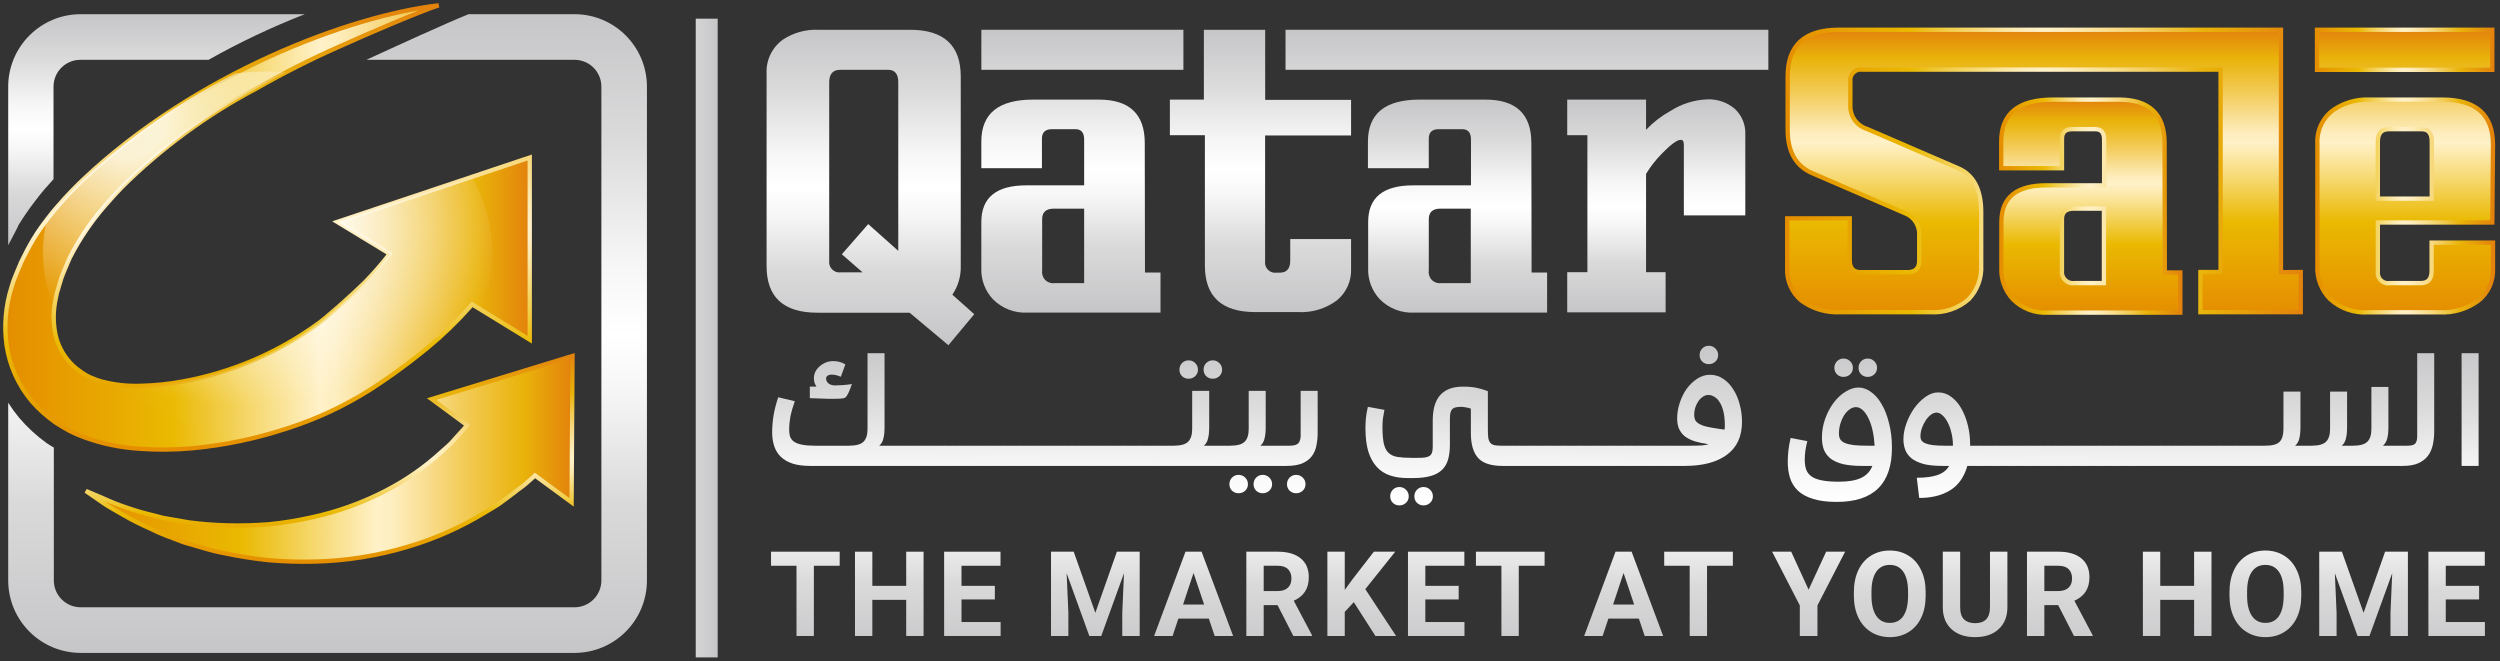 <svg width="469" height="124" viewBox="0 0 469 124" fill="none" xmlns="http://www.w3.org/2000/svg">
<rect x="0" y="0" width="469" height="124" fill="#333333" stroke="none"/>
<path fill-rule="evenodd" clip-rule="evenodd" d="M177.921 64.763L182.768 58.94L178.663 55.286C179.753 53.679 180.303 51.767 180.235 49.827V14.32C180.235 8.497 177.062 5.586 170.715 5.586H153.566C151.194 5.479 148.85 6.127 146.869 7.435C144.832 8.902 143.68 11.304 143.812 13.811V49.929C143.812 55.752 146.985 58.663 153.333 58.663H170.642L177.921 64.763ZM168.515 15.383V47.061L162.881 42.039L157.932 47.702L161.819 51.094H157.772C157.172 51.185 156.564 50.99 156.129 50.567C155.695 50.144 155.483 49.541 155.559 48.939V15.456C155.559 13.884 156.243 13.098 157.611 13.098H166.637C167.889 13.098 168.515 13.928 168.515 15.383Z" fill="url(#paint0_linear_3509_51756)"/>
<rect x="184.1" y="5.585" width="37.908" height="7.512" fill="url(#paint1_linear_3509_51756)"/>
<rect x="241.166" y="5.585" width="90.578" height="7.512" fill="url(#paint2_linear_3509_51756)"/>
<path fill-rule="evenodd" clip-rule="evenodd" d="M206.181 18.687C211.844 18.687 214.756 21.38 214.756 26.796L214.799 51.122H217.711V58.648H192.759C190.334 58.776 187.97 57.859 186.266 56.129C184.797 54.554 184.016 52.459 184.097 50.306V41.659C184.097 37.059 186.907 34.773 192.526 34.773H203.386V26.155C203.386 24.874 202.833 24.233 201.726 24.233H197.359C196.107 24.233 195.467 24.816 195.467 26.009V31.556H184.097V26.548C184.097 21.307 187.324 18.687 193.778 18.687H206.181ZM197.839 53.115H203.385V39.14H197.722C196.252 39.14 195.509 39.795 195.509 41.105V50.757C195.411 51.403 195.624 52.056 196.082 52.521C196.541 52.985 197.192 53.206 197.839 53.115Z" fill="url(#paint3_linear_3509_51756)"/>
<path d="M237.347 5.585H225.846V18.687H219.47V25.369H226.036V49.811C226.036 55.634 229.185 58.546 235.484 58.546H243.505C246.112 58.691 248.688 57.919 250.784 56.362C252.571 54.908 253.564 52.695 253.462 50.393V44.847H242.049V48.908C242.049 50.364 241.409 51.15 240.128 51.15H239.531C238.936 51.247 238.331 51.058 237.898 50.639C237.466 50.221 237.256 49.622 237.333 49.025V25.412H253.462V18.73H237.347V5.585Z" fill="url(#paint4_linear_3509_51756)"/>
<path fill-rule="evenodd" clip-rule="evenodd" d="M278.707 18.687C284.37 18.687 287.282 21.38 287.282 26.796L287.326 51.122H290.237V58.648H265.329C262.904 58.776 260.54 57.859 258.836 56.129C257.367 54.554 256.586 52.459 256.667 50.306V41.659C256.667 37.059 259.477 34.773 265.096 34.773H275.956V26.155C275.956 24.874 275.403 24.233 274.296 24.233H269.929C268.663 24.233 268.037 24.816 268.037 26.009V31.556H256.623V26.548C256.633 21.307 259.86 18.687 266.304 18.687H278.707ZM270.371 53.115H275.917V39.14H270.24C268.769 39.14 268.041 39.795 268.041 41.105V50.757C267.943 51.403 268.156 52.056 268.614 52.521C269.073 52.985 269.724 53.206 270.371 53.115Z" fill="url(#paint5_linear_3509_51756)"/>
<path d="M320.185 18.643C317.745 18.757 315.379 19.516 313.328 20.841C311.648 21.771 310.121 22.955 308.801 24.35V18.687H294.01V25.369H297.795V51.063H294.01V58.589H312.469V51.063H308.801V32.618C309.622 31.262 310.599 30.007 311.712 28.877C313.401 27.116 314.624 26.242 315.264 26.242C315.461 26.215 315.657 26.299 315.774 26.46C315.874 26.785 315.914 27.126 315.89 27.465V40.407H327.42V25.209C327.494 23.409 326.782 21.666 325.469 20.433C324.004 19.179 322.111 18.538 320.185 18.643Z" fill="url(#paint6_linear_3509_51756)"/>
<path fill-rule="evenodd" clip-rule="evenodd" d="M397.5 18.686C403.163 18.686 406.074 21.38 406.074 26.795L406.118 51.121H409.029V58.647H384.107C381.682 58.775 379.318 57.859 377.614 56.129C376.15 54.551 375.375 52.456 375.459 50.306V41.658C375.459 37.058 378.254 34.773 383.874 34.773H394.734V26.154C394.734 24.873 394.181 24.233 393.089 24.233H388.721C387.469 24.233 386.829 24.815 386.829 26.009V31.555H375.43V26.548C375.42 21.307 378.647 18.686 385.111 18.686H397.5ZM389.151 53.115H394.698V39.139H389.035C387.565 39.139 386.822 39.795 386.822 41.105V50.757C386.73 51.401 386.945 52.05 387.402 52.513C387.859 52.976 388.506 53.199 389.151 53.115Z" fill="url(#paint7_linear_3509_51756)"/>
<path d="M406.074 26.795H405.669L405.669 26.796L406.074 26.795ZM406.118 51.121L405.712 51.122L405.713 51.527H406.118V51.121ZM409.029 51.121H409.435V50.715H409.029V51.121ZM409.029 58.647V59.053H409.435V58.647H409.029ZM384.107 58.647V58.242H384.096L384.085 58.242L384.107 58.647ZM377.614 56.129L377.316 56.405L377.325 56.414L377.614 56.129ZM375.459 50.306L375.865 50.322L375.865 50.314V50.306H375.459ZM394.734 34.773V35.178H395.139V34.773H394.734ZM386.829 31.555V31.961H387.235V31.555H386.829ZM375.43 31.555H375.024V31.961H375.43V31.555ZM375.43 26.548H375.836L375.836 26.547L375.43 26.548ZM394.698 53.115V53.521H395.104V53.115H394.698ZM389.151 53.115V52.709H389.125L389.099 52.713L389.151 53.115ZM394.698 39.139H395.104V38.734H394.698V39.139ZM386.822 50.757L387.224 50.814L387.228 50.785V50.757H386.822ZM387.402 52.513L387.691 52.228H387.691L387.402 52.513ZM406.48 26.795C406.48 24.017 405.732 21.866 404.189 20.414C402.65 18.967 400.389 18.281 397.5 18.281V19.092C400.274 19.092 402.3 19.752 403.633 21.005C404.961 22.255 405.669 24.158 405.669 26.795H406.48ZM406.524 51.12L406.48 26.794L405.669 26.796L405.712 51.122L406.524 51.12ZM409.029 50.715H406.118V51.527H409.029V50.715ZM409.435 58.647V51.121H408.624V58.647H409.435ZM384.107 59.053H409.029V58.242H384.107V59.053ZM377.325 56.414C379.111 58.226 381.587 59.187 384.128 59.053L384.085 58.242C381.776 58.364 379.526 57.491 377.903 55.844L377.325 56.414ZM375.054 50.29C374.965 52.548 375.779 54.748 377.316 56.405L377.911 55.853C376.521 54.355 375.784 52.364 375.865 50.322L375.054 50.29ZM375.054 41.658V50.306H375.865V41.658H375.054ZM383.874 34.367C381.02 34.367 378.807 34.946 377.302 36.176C375.782 37.42 375.054 39.273 375.054 41.658H375.865C375.865 39.444 376.534 37.854 377.816 36.804C379.114 35.742 381.109 35.178 383.874 35.178V34.367ZM394.734 34.367H383.874V35.178H394.734V34.367ZM394.328 26.154V34.773H395.139V26.154H394.328ZM393.089 24.639C393.554 24.639 393.837 24.772 394.013 24.977C394.199 25.195 394.328 25.563 394.328 26.154H395.139C395.139 25.465 394.992 24.872 394.629 24.449C394.255 24.014 393.716 23.827 393.089 23.827V24.639ZM388.721 24.639H393.089V23.827H388.721V24.639ZM387.235 26.009C387.235 25.482 387.375 25.163 387.582 24.97C387.795 24.772 388.151 24.639 388.721 24.639V23.827C388.04 23.827 387.449 23.985 387.029 24.376C386.604 24.773 386.423 25.342 386.423 26.009H387.235ZM387.235 31.555V26.009H386.423V31.555H387.235ZM375.43 31.961H386.829V31.15H375.43V31.961ZM375.024 26.548V31.555H375.836V26.548H375.024ZM385.111 18.281C381.835 18.281 379.304 18.943 377.587 20.337C375.855 21.744 375.019 23.84 375.024 26.548L375.836 26.547C375.831 24.014 376.605 22.18 378.099 20.967C379.61 19.74 381.924 19.092 385.111 19.092V18.281ZM397.5 18.281H385.111V19.092H397.5V18.281ZM394.698 52.709H389.151V53.521H394.698V52.709ZM394.292 39.139V53.115H395.104V39.139H394.292ZM389.035 39.545H394.698V38.734H389.035V39.545ZM387.228 41.105C387.228 40.526 387.389 40.162 387.646 39.934C387.912 39.699 388.352 39.545 389.035 39.545V38.734C388.248 38.734 387.581 38.908 387.108 39.327C386.626 39.755 386.416 40.373 386.416 41.105H387.228ZM387.228 50.757V41.105H386.416V50.757H387.228ZM387.691 52.228C387.323 51.856 387.15 51.332 387.224 50.814L386.421 50.699C386.311 51.469 386.567 52.245 387.113 52.798L387.691 52.228ZM389.099 52.713C388.58 52.78 388.059 52.601 387.691 52.228L387.113 52.798C387.659 53.352 388.433 53.617 389.204 53.517L389.099 52.713Z" fill="url(#paint8_linear_3509_51756)"/>
<path d="M427.909 51.063V5.584H344.93C338.554 5.584 335.366 8.496 335.366 14.319V24.364C335.366 28.484 336.923 31.191 340.01 32.502L357.333 39.984C359.051 40.612 360.152 42.293 360.041 44.119V48.908C360.041 50.364 359.299 51.063 357.799 51.063H349.065C347.696 51.063 347.012 50.306 347.012 48.792V40.96H335.278V50.364C335.175 52.669 336.149 54.89 337.913 56.376C340.037 57.946 342.644 58.719 345.28 58.56H362.079C364.735 58.754 367.358 57.873 369.358 56.114C370.963 54.409 371.8 52.12 371.673 49.782V39.751C371.673 35.544 370.217 32.836 367.422 31.599L350.2 24.16C348.376 23.593 347.132 21.907 347.128 19.996V15.236C347.052 14.627 347.267 14.018 347.708 13.592C348.148 13.165 348.764 12.971 349.37 13.067H416.583V51.034H412.798V58.56H431.622V51.034L427.909 51.063Z" fill="url(#paint9_linear_3509_51756)" stroke="url(#paint10_linear_3509_51756)" stroke-width="0.811"/>
<path fill-rule="evenodd" clip-rule="evenodd" d="M467.556 5.585V13.096H434.67V5.585H467.556ZM467.555 41.745H446.083V50.946C446.002 51.55 446.211 52.157 446.646 52.584C447.082 53.011 447.693 53.207 448.295 53.115H454.118C455.487 53.115 456.171 52.372 456.171 50.873V45.516H467.686V50.436C467.778 52.745 466.767 54.96 464.964 56.405C462.864 57.954 460.291 58.725 457.685 58.589H444.263C441.64 58.768 439.058 57.869 437.115 56.099C435.469 54.434 434.607 52.148 434.742 49.81V26.911C434.61 24.412 435.77 22.021 437.814 20.578C439.788 19.251 442.134 18.588 444.51 18.686H458.165C464.513 18.686 467.686 21.505 467.686 27.144L467.555 41.745ZM456.2 26.563V37.263H446.083V26.592C446.083 25.02 446.767 24.234 448.135 24.234H454.308C455.574 24.234 456.2 25.006 456.2 26.563Z" fill="url(#paint11_linear_3509_51756)"/>
<path d="M467.556 13.096V13.502H467.961V13.096H467.556ZM467.556 5.585H467.961V5.179H467.556V5.585ZM434.67 13.096H434.264V13.502H434.67V13.096ZM434.67 5.585V5.179H434.264V5.585H434.67ZM446.083 41.745V41.34H445.677V41.745H446.083ZM467.555 41.745V42.151H467.957L467.961 41.749L467.555 41.745ZM446.083 50.946L446.485 50.999L446.488 50.973V50.946H446.083ZM446.646 52.584L446.362 52.873H446.362L446.646 52.584ZM448.295 53.115V52.709H448.264L448.234 52.714L448.295 53.115ZM456.171 45.516V45.11H455.765V45.516H456.171ZM467.686 45.516H468.092V45.11H467.686V45.516ZM467.686 50.436H467.281V50.444L467.281 50.452L467.686 50.436ZM464.964 56.405L465.205 56.731L465.211 56.727L465.218 56.722L464.964 56.405ZM457.685 58.589L457.706 58.183L457.696 58.183H457.685V58.589ZM444.263 58.589V58.183H444.249L444.235 58.184L444.263 58.589ZM437.115 56.099L436.826 56.384L436.834 56.392L436.842 56.399L437.115 56.099ZM434.742 49.81L435.147 49.834L435.148 49.822V49.81H434.742ZM434.742 26.911H435.148V26.9L435.147 26.889L434.742 26.911ZM437.814 20.578L437.587 20.241L437.58 20.247L437.814 20.578ZM444.51 18.686L444.494 19.091L444.502 19.091H444.51V18.686ZM467.686 27.144L468.092 27.148V27.144H467.686ZM456.2 37.263V37.669H456.606V37.263H456.2ZM446.083 37.263H445.677V37.669H446.083V37.263ZM467.961 13.096V5.585H467.15V13.096H467.961ZM434.67 13.502H467.556V12.691H434.67V13.502ZM434.264 5.585V13.096H435.075V5.585H434.264ZM467.556 5.179H434.67V5.99H467.556V5.179ZM446.083 42.151H467.555V41.34H446.083V42.151ZM446.488 50.946V41.745H445.677V50.946H446.488ZM446.93 52.294C446.586 51.957 446.421 51.477 446.485 50.999L445.68 50.892C445.583 51.623 445.836 52.357 446.362 52.873L446.93 52.294ZM448.234 52.714C447.758 52.787 447.275 52.631 446.93 52.294L446.362 52.873C446.889 53.39 447.628 53.628 448.357 53.516L448.234 52.714ZM454.118 52.709H448.295V53.521H454.118V52.709ZM455.765 50.873C455.765 51.569 455.606 52.013 455.359 52.282C455.118 52.544 454.731 52.709 454.118 52.709V53.521C454.874 53.521 455.513 53.314 455.957 52.83C456.394 52.354 456.577 51.676 456.577 50.873H455.765ZM455.765 45.516V50.873H456.577V45.516H455.765ZM467.686 45.11H456.171V45.921H467.686V45.11ZM468.092 50.436V45.516H467.281V50.436H468.092ZM465.218 56.722C467.122 55.196 468.188 52.858 468.092 50.42L467.281 50.452C467.367 52.633 466.413 54.724 464.71 56.088L465.218 56.722ZM457.664 58.994C460.364 59.136 463.029 58.336 465.205 56.731L464.723 56.078C462.699 57.571 460.219 58.316 457.706 58.183L457.664 58.994ZM444.263 58.994H457.685V58.183H444.263V58.994ZM436.842 56.399C438.867 58.243 441.558 59.181 444.291 58.993L444.235 58.184C441.723 58.356 439.25 57.495 437.388 55.799L436.842 56.399ZM434.337 49.787C434.195 52.239 435.1 54.637 436.826 56.384L437.404 55.814C435.839 54.23 435.019 52.057 435.147 49.834L434.337 49.787ZM434.336 26.911V49.81H435.148V26.911H434.336ZM437.58 20.247C435.422 21.77 434.197 24.295 434.337 26.932L435.147 26.889C435.022 24.53 436.117 22.272 438.048 20.91L437.58 20.247ZM444.527 18.28C442.064 18.179 439.633 18.866 437.587 20.242L438.04 20.915C439.943 19.636 442.203 18.997 444.494 19.091L444.527 18.28ZM458.165 18.28H444.51V19.091H458.165V18.28ZM468.092 27.144C468.092 24.249 467.275 22.007 465.576 20.497C463.885 18.995 461.391 18.28 458.165 18.28V19.091C461.288 19.091 463.553 19.786 465.037 21.104C466.511 22.413 467.281 24.4 467.281 27.144H468.092ZM467.961 41.749L468.092 27.148L467.281 27.14L467.15 41.742L467.961 41.749ZM456.606 37.263V26.563H455.795V37.263H456.606ZM446.083 37.669H456.2V36.858H446.083V37.669ZM445.677 26.592V37.263H446.489V26.592H445.677ZM448.135 23.828C447.373 23.828 446.732 24.05 446.29 24.557C445.858 25.054 445.677 25.756 445.677 26.592H446.489C446.489 25.856 446.65 25.38 446.902 25.09C447.145 24.811 447.53 24.64 448.135 24.64V23.828ZM454.308 23.828H448.135V24.64H454.308V23.828ZM456.606 26.563C456.606 25.741 456.443 25.049 456.044 24.559C455.632 24.052 455.027 23.828 454.308 23.828V24.64C454.855 24.64 455.197 24.802 455.414 25.07C455.645 25.355 455.795 25.828 455.795 26.563H456.606Z" fill="url(#paint12_linear_3509_51756)"/>
<path d="M157.525 106.137H152.682V119.309H149.424V106.137H144.646V103.498H157.525V106.137Z" fill="url(#paint13_linear_3509_51756)"/>
<path d="M173.262 119.309H170.004V112.533H163.652V119.309H160.394V103.498H163.652V109.905H170.004V103.498H173.262V119.309Z" fill="url(#paint14_linear_3509_51756)"/>
<path d="M186.632 112.457H180.377V116.692H187.718V119.309H177.119V103.498H187.696V106.137H180.377V109.905H186.632V112.457Z" fill="url(#paint15_linear_3509_51756)"/>
<path d="M201.426 103.498L205.487 114.966L209.527 103.498H213.806V119.309H210.537V114.987L210.863 107.527L206.595 119.309H204.358L200.101 107.538L200.427 114.987V119.309H197.169V103.498H201.426Z" fill="url(#paint16_linear_3509_51756)"/>
<path d="M226.774 116.052H221.062L219.976 119.309H216.512L222.397 103.498H225.416L231.335 119.309H227.871L226.774 116.052ZM221.941 113.413H225.894L223.907 107.494L221.941 113.413Z" fill="url(#paint17_linear_3509_51756)"/>
<path d="M239.666 113.521H237.07V119.309H233.812V103.498H239.687C241.555 103.498 242.996 103.914 244.009 104.747C245.023 105.579 245.53 106.756 245.53 108.276C245.53 109.355 245.295 110.256 244.824 110.98C244.361 111.697 243.655 112.269 242.706 112.696L246.127 119.157V119.309H242.63L239.666 113.521ZM237.07 110.882H239.698C240.516 110.882 241.15 110.676 241.599 110.263C242.048 109.844 242.272 109.268 242.272 108.537C242.272 107.791 242.058 107.205 241.631 106.778C241.211 106.35 240.563 106.137 239.687 106.137H237.07V110.882Z" fill="url(#paint18_linear_3509_51756)"/>
<path d="M253.969 112.967L252.275 114.792V119.309H249.017V103.498H252.275V110.665L253.709 108.7L257.738 103.498H261.745L256.13 110.524L261.908 119.309H258.031L253.969 112.967Z" fill="url(#paint19_linear_3509_51756)"/>
<path d="M273.648 112.457H267.393V116.692H274.734V119.309H264.136V103.498H274.713V106.137H267.393V109.905H273.648V112.457Z" fill="url(#paint20_linear_3509_51756)"/>
<path d="M289.766 106.137H284.922V119.309H281.664V106.137H276.886V103.498H289.766V106.137Z" fill="url(#paint21_linear_3509_51756)"/>
<path d="M307.448 116.052H301.736L300.65 119.309H297.186L303.072 103.498H306.091L312.009 119.309H308.545L307.448 116.052ZM302.616 113.413H306.569L304.581 107.494L302.616 113.413Z" fill="url(#paint22_linear_3509_51756)"/>
<path d="M325.086 106.137H320.243V119.309H316.985V106.137H312.206V103.498H325.086V106.137Z" fill="url(#paint23_linear_3509_51756)"/>
<path d="M339.293 110.622L342.584 103.498H346.146L340.955 113.576V119.309H337.643V113.576L332.452 103.498H336.025L339.293 110.622Z" fill="url(#paint24_linear_3509_51756)"/>
<path d="M361.253 111.762C361.253 113.319 360.978 114.683 360.428 115.856C359.878 117.029 359.088 117.934 358.06 118.571C357.04 119.208 355.867 119.527 354.542 119.527C353.232 119.527 352.062 119.212 351.034 118.582C350.006 117.952 349.21 117.054 348.645 115.889C348.081 114.716 347.795 113.369 347.787 111.849V111.067C347.787 109.511 348.066 108.142 348.623 106.962C349.188 105.775 349.981 104.866 351.002 104.236C352.03 103.599 353.203 103.281 354.52 103.281C355.838 103.281 357.007 103.599 358.028 104.236C359.056 104.866 359.849 105.775 360.406 106.962C360.971 108.142 361.253 109.507 361.253 111.056V111.762ZM357.952 111.045C357.952 109.387 357.655 108.128 357.061 107.266C356.468 106.405 355.621 105.974 354.52 105.974C353.427 105.974 352.584 106.401 351.99 107.255C351.396 108.102 351.096 109.348 351.089 110.991V111.762C351.089 113.376 351.385 114.629 351.979 115.519C352.573 116.41 353.427 116.855 354.542 116.855C355.635 116.855 356.475 116.428 357.061 115.574C357.648 114.712 357.945 113.46 357.952 111.816V111.045Z" fill="url(#paint25_linear_3509_51756)"/>
<path d="M376.588 103.498V113.912C376.588 115.642 376.045 117.011 374.959 118.017C373.881 119.023 372.404 119.527 370.529 119.527C368.683 119.527 367.217 119.038 366.131 118.061C365.045 117.083 364.491 115.74 364.469 114.032V103.498H367.727V113.934C367.727 114.969 367.973 115.726 368.465 116.204C368.965 116.674 369.653 116.909 370.529 116.909C372.36 116.909 373.291 115.947 373.32 114.021V103.498H376.588Z" fill="url(#paint26_linear_3509_51756)"/>
<path d="M386.114 113.521H383.518V119.309H380.261V103.498H386.136C388.003 103.498 389.444 103.914 390.458 104.747C391.471 105.579 391.978 106.756 391.978 108.276C391.978 109.355 391.743 110.256 391.272 110.98C390.809 111.697 390.103 112.269 389.154 112.696L392.575 119.157V119.309H389.078L386.114 113.521ZM383.518 110.882H386.146C386.964 110.882 387.598 110.676 388.047 110.263C388.496 109.844 388.72 109.268 388.72 108.537C388.72 107.791 388.507 107.205 388.079 106.778C387.66 106.35 387.012 106.137 386.136 106.137H383.518V110.882Z" fill="url(#paint27_linear_3509_51756)"/>
<path d="M414.873 119.309H411.615V112.533H405.263V119.309H402.005V103.498H405.263V109.905H411.615V103.498H414.873V119.309Z" fill="url(#paint28_linear_3509_51756)"/>
<path d="M431.718 111.762C431.718 113.319 431.443 114.683 430.893 115.856C430.342 117.029 429.553 117.934 428.525 118.571C427.504 119.208 426.332 119.527 425.007 119.527C423.696 119.527 422.527 119.212 421.499 118.582C420.471 117.952 419.675 117.054 419.11 115.889C418.545 114.716 418.259 113.369 418.252 111.849V111.067C418.252 109.511 418.531 108.142 419.088 106.962C419.653 105.775 420.446 104.866 421.467 104.236C422.495 103.599 423.667 103.281 424.985 103.281C426.303 103.281 427.472 103.599 428.493 104.236C429.521 104.866 430.313 105.775 430.871 106.962C431.436 108.142 431.718 109.507 431.718 111.056V111.762ZM428.417 111.045C428.417 109.387 428.12 108.128 427.526 107.266C426.933 106.405 426.086 105.974 424.985 105.974C423.892 105.974 423.048 106.401 422.455 107.255C421.861 108.102 421.561 109.348 421.553 110.991V111.762C421.553 113.376 421.85 114.629 422.444 115.519C423.038 116.41 423.892 116.855 425.007 116.855C426.1 116.855 426.94 116.428 427.526 115.574C428.113 114.712 428.409 113.46 428.417 111.816V111.045Z" fill="url(#paint29_linear_3509_51756)"/>
<path d="M439.343 103.498L443.404 114.966L447.444 103.498H451.723V119.309H448.454V114.987L448.78 107.527L444.512 119.309H442.275L438.018 107.538L438.344 114.987V119.309H435.086V103.498H439.343Z" fill="url(#paint30_linear_3509_51756)"/>
<path d="M465.082 112.457H458.827V116.692H466.168V119.309H455.569V103.498H466.146V106.137H458.827V109.905H465.082V112.457Z" fill="url(#paint31_linear_3509_51756)"/>
<path d="M159.529 72.843C159.321 73.413 159.131 73.831 158.96 74.097C158.808 74.363 158.665 74.534 158.532 74.61C158.437 74.667 158.257 74.715 157.991 74.752C157.725 74.79 157.269 74.809 156.623 74.809C156.186 74.809 155.702 74.809 155.17 74.809C154.638 74.79 154.125 74.772 153.631 74.752C153.061 74.734 152.492 74.715 151.922 74.695V72.53H153.175C153.023 72.302 152.9 72.065 152.805 71.818C152.729 71.571 152.691 71.267 152.691 70.906C152.691 70.526 152.777 70.146 152.947 69.766C153.137 69.386 153.394 69.054 153.717 68.769C154.04 68.465 154.42 68.218 154.857 68.028C155.312 67.838 155.797 67.743 156.31 67.743C156.709 67.743 157.098 67.79 157.478 67.885C157.877 67.981 158.247 68.142 158.589 68.37L157.734 70.678C157.373 70.526 157.06 70.421 156.794 70.365C156.528 70.308 156.253 70.279 155.968 70.279C155.645 70.279 155.398 70.355 155.227 70.507C155.056 70.64 154.971 70.801 154.971 70.991C154.971 71.371 155.122 71.685 155.426 71.932C155.73 72.178 156.158 72.302 156.709 72.302C157.07 72.302 157.535 72.283 158.105 72.245C158.694 72.207 159.264 72.141 159.814 72.046L159.529 72.843ZM159.273 83.614C160.584 83.614 161.486 83.367 161.98 82.873C162.493 82.379 162.749 81.581 162.749 80.48V66.261H165.941V80.109C165.941 81.021 165.865 81.752 165.713 82.303C165.58 82.854 165.323 83.291 164.943 83.614H168.79L169.645 84.469V86.549L168.79 87.404H151.979C150.706 87.404 149.614 87.261 148.702 86.976C147.809 86.672 147.078 86.254 146.508 85.722C145.938 85.172 145.52 84.507 145.254 83.728C144.988 82.93 144.855 82.047 144.855 81.078C144.855 80.109 144.941 79.074 145.112 77.972C145.302 76.852 145.596 75.702 145.995 74.525L149.101 75.265C148.721 76.348 148.445 77.317 148.275 78.172C148.123 79.026 148.047 79.853 148.047 80.651C148.047 81.126 148.104 81.543 148.218 81.904C148.351 82.265 148.588 82.579 148.93 82.845C149.291 83.092 149.785 83.281 150.412 83.415C151.038 83.547 151.855 83.614 152.862 83.614H159.273Z" fill="url(#paint32_linear_3509_51756)"/>
<path d="M171.614 83.614L172.184 84.184V86.834L171.614 87.404H168.793L168.223 86.834V84.184L168.793 83.614H171.614Z" fill="url(#paint33_linear_3509_51756)"/>
<path d="M174.424 83.614L174.994 84.184V86.834L174.424 87.404H171.604L171.034 86.834V84.184L171.604 83.614H174.424Z" fill="url(#paint34_linear_3509_51756)"/>
<path d="M177.235 83.614L177.805 84.184V86.834L177.235 87.404H174.414L173.844 86.834V84.184L174.414 83.614H177.235Z" fill="url(#paint35_linear_3509_51756)"/>
<path d="M180.045 83.614L180.615 84.184V86.834L180.045 87.404H177.224L176.655 86.834V84.184L177.224 83.614H180.045Z" fill="url(#paint36_linear_3509_51756)"/>
<path d="M182.856 83.614L183.426 84.184V86.834L182.856 87.404H180.035L179.465 86.834V84.184L180.035 83.614H182.856Z" fill="url(#paint37_linear_3509_51756)"/>
<path d="M185.666 83.614L186.236 84.184V86.834L185.666 87.404H182.845L182.275 86.834V84.184L182.845 83.614H185.666Z" fill="url(#paint38_linear_3509_51756)"/>
<path d="M188.476 83.614L189.046 84.184V86.834L188.476 87.404H185.656L185.086 86.834V84.184L185.656 83.614H188.476Z" fill="url(#paint39_linear_3509_51756)"/>
<path d="M191.287 83.614L191.857 84.184V86.834L191.287 87.404H188.466L187.896 86.834V84.184L188.466 83.614H191.287Z" fill="url(#paint40_linear_3509_51756)"/>
<path d="M194.097 83.614L194.667 84.184V86.834L194.097 87.404H191.276L190.707 86.834V84.184L191.276 83.614H194.097Z" fill="url(#paint41_linear_3509_51756)"/>
<path d="M196.908 83.614L197.478 84.184V86.834L196.908 87.404H194.087L193.517 86.834V84.184L194.087 83.614H196.908Z" fill="url(#paint42_linear_3509_51756)"/>
<path d="M199.718 83.614L200.288 84.184V86.834L199.718 87.404H196.897L196.327 86.834V84.184L196.897 83.614H199.718Z" fill="url(#paint43_linear_3509_51756)"/>
<path d="M202.528 83.614L203.098 84.184V86.834L202.528 87.404H199.708L199.138 86.834V84.184L199.708 83.614H202.528Z" fill="url(#paint44_linear_3509_51756)"/>
<path d="M205.339 83.614L205.909 84.184V86.834L205.339 87.404H202.518L201.948 86.834V84.184L202.518 83.614H205.339Z" fill="url(#paint45_linear_3509_51756)"/>
<path d="M208.149 83.614L208.719 84.184V86.834L208.149 87.404H205.328L204.758 86.834V84.184L205.328 83.614H208.149Z" fill="url(#paint46_linear_3509_51756)"/>
<path d="M210.96 83.614L211.529 84.184V86.834L210.96 87.404H208.139L207.569 86.834V84.184L208.139 83.614H210.96Z" fill="url(#paint47_linear_3509_51756)"/>
<path d="M213.77 83.614L214.34 84.184V86.834L213.77 87.404H210.949L210.379 86.834V84.184L210.949 83.614H213.77Z" fill="url(#paint48_linear_3509_51756)"/>
<path d="M216.58 83.614L217.15 84.184V86.834L216.58 87.404H213.76L213.19 86.834V84.184L213.76 83.614H216.58Z" fill="url(#paint49_linear_3509_51756)"/>
<path d="M219.391 83.614L219.961 84.184V86.834L219.391 87.404H216.57L216 86.834V84.184L216.57 83.614H219.391Z" fill="url(#paint50_linear_3509_51756)"/>
<path d="M230.835 84.469V86.549L229.98 87.404H219.38L218.526 86.549V84.469L219.38 83.614H220.178C221.489 83.614 222.391 83.367 222.885 82.873C223.398 82.379 223.654 81.581 223.654 80.48V73.328H226.846V80.109C226.846 81.021 226.77 81.752 226.618 82.303C226.485 82.854 226.228 83.291 225.848 83.614H229.98L230.835 84.469ZM221.261 69.339C221.261 68.864 221.422 68.455 221.745 68.114C222.087 67.772 222.496 67.601 222.971 67.601C223.464 67.601 223.882 67.772 224.224 68.114C224.566 68.455 224.737 68.864 224.737 69.339C224.737 69.833 224.566 70.241 224.224 70.564C223.882 70.887 223.464 71.048 222.971 71.048C222.496 71.048 222.087 70.887 221.745 70.564C221.422 70.241 221.261 69.833 221.261 69.339ZM225.791 69.339C225.791 68.864 225.953 68.455 226.276 68.114C226.618 67.772 227.026 67.601 227.501 67.601C227.995 67.601 228.413 67.772 228.755 68.114C229.097 68.455 229.268 68.864 229.268 69.339C229.268 69.833 229.097 70.241 228.755 70.564C228.413 70.887 227.995 71.048 227.501 71.048C227.026 71.048 226.618 70.887 226.276 70.564C225.953 70.241 225.791 69.833 225.791 69.339Z" fill="url(#paint51_linear_3509_51756)"/>
<path d="M241.436 84.469V86.549L240.582 87.404H229.982L229.127 86.549V84.469L229.982 83.614H230.78C232.09 83.614 232.993 83.367 233.487 82.873C234 82.379 234.256 81.581 234.256 80.48V73.328H237.447V80.109C237.447 81.021 237.371 81.752 237.219 82.303C237.086 82.854 236.83 83.291 236.45 83.614H240.582L241.436 84.469ZM230.637 90.823C230.637 90.348 230.799 89.939 231.122 89.598C231.464 89.256 231.872 89.085 232.347 89.085C232.841 89.085 233.259 89.256 233.601 89.598C233.943 89.939 234.113 90.348 234.113 90.823C234.113 91.317 233.943 91.725 233.601 92.048C233.259 92.371 232.841 92.532 232.347 92.532C231.872 92.532 231.464 92.371 231.122 92.048C230.799 91.725 230.637 91.317 230.637 90.823ZM235.168 90.823C235.168 90.348 235.329 89.939 235.652 89.598C235.994 89.256 236.402 89.085 236.877 89.085C237.371 89.085 237.789 89.256 238.131 89.598C238.473 89.939 238.644 90.348 238.644 90.823C238.644 91.317 238.473 91.725 238.131 92.048C237.789 92.371 237.371 92.532 236.877 92.532C236.402 92.532 235.994 92.371 235.652 92.048C235.329 91.725 235.168 91.317 235.168 90.823Z" fill="url(#paint52_linear_3509_51756)"/>
<path d="M247.194 81.163C247.194 82.056 247.109 82.892 246.938 83.671C246.786 84.431 246.491 85.086 246.054 85.637C245.617 86.188 245.019 86.625 244.259 86.948C243.499 87.252 242.531 87.404 241.353 87.404H240.584L239.643 86.463V84.554L240.584 83.614H241.951C242.787 83.614 243.338 83.443 243.604 83.101C243.87 82.759 244.003 82.313 244.003 81.762V73.328H247.194V81.163ZM241.438 90.823C241.438 90.348 241.6 89.939 241.923 89.598C242.265 89.256 242.673 89.085 243.148 89.085C243.642 89.085 244.06 89.256 244.402 89.598C244.744 89.939 244.915 90.348 244.915 90.823C244.915 91.317 244.744 91.725 244.402 92.048C244.06 92.371 243.642 92.532 243.148 92.532C242.673 92.532 242.265 92.371 241.923 92.048C241.6 91.725 241.438 91.317 241.438 90.823Z" fill="url(#paint53_linear_3509_51756)"/>
<path d="M259.349 80.081C259.349 81.391 259.435 82.436 259.606 83.215C259.777 83.975 260.071 84.554 260.489 84.953C260.907 85.352 261.467 85.609 262.17 85.722C262.892 85.836 263.785 85.893 264.849 85.893H265.846C266.397 85.893 266.862 85.874 267.242 85.836C267.622 85.779 267.926 85.684 268.154 85.552C268.382 85.4 268.543 85.191 268.638 84.925C268.733 84.64 268.781 84.269 268.781 83.813V78.941C268.781 77.972 268.876 77.098 269.066 76.32C269.275 75.522 269.598 74.847 270.034 74.297C270.49 73.727 271.079 73.29 271.801 72.986C272.523 72.682 273.416 72.53 274.479 72.53C275.524 72.53 276.408 72.615 277.129 72.786C277.851 72.938 278.516 73.138 279.124 73.385V80.594C279.124 81.258 279.152 81.79 279.209 82.189C279.285 82.588 279.418 82.892 279.608 83.101C279.798 83.31 280.064 83.453 280.406 83.528C280.748 83.585 281.185 83.614 281.717 83.614H282.287L282.971 84.298V86.72L282.287 87.404H281.831C279.722 87.404 278.212 86.91 277.3 85.922C276.389 84.915 275.933 83.348 275.933 81.221V76.662C275.705 76.567 275.41 76.491 275.049 76.434C274.707 76.358 274.404 76.32 274.138 76.32C273.758 76.32 273.435 76.348 273.169 76.405C272.903 76.443 272.684 76.538 272.513 76.69C272.342 76.842 272.209 77.07 272.115 77.374C272.039 77.659 272.001 78.058 272.001 78.571V83.386C272.001 84.469 271.887 85.409 271.659 86.207C271.431 87.005 271.041 87.66 270.49 88.173C269.958 88.686 269.246 89.066 268.353 89.313C267.48 89.56 266.387 89.683 265.077 89.683H264.022C262.826 89.683 261.743 89.522 260.774 89.199C259.805 88.876 258.979 88.344 258.295 87.603C257.611 86.862 257.079 85.903 256.7 84.725C256.339 83.528 256.158 82.066 256.158 80.337C256.158 79.71 256.187 79.064 256.244 78.4C256.32 77.735 256.443 77.041 256.614 76.32L259.72 76.889C259.606 77.44 259.511 77.982 259.435 78.514C259.378 79.026 259.349 79.549 259.349 80.081ZM260.803 93.102C260.803 92.627 260.964 92.219 261.287 91.877C261.629 91.535 262.037 91.364 262.512 91.364C263.006 91.364 263.424 91.535 263.766 91.877C264.108 92.219 264.279 92.627 264.279 93.102C264.279 93.596 264.108 94.005 263.766 94.328C263.424 94.65 263.006 94.812 262.512 94.812C262.037 94.812 261.629 94.65 261.287 94.328C260.964 94.005 260.803 93.596 260.803 93.102ZM265.333 93.102C265.333 92.627 265.495 92.219 265.817 91.877C266.159 91.535 266.568 91.364 267.043 91.364C267.537 91.364 267.954 91.535 268.296 91.877C268.638 92.219 268.809 92.627 268.809 93.102C268.809 93.596 268.638 94.005 268.296 94.328C267.954 94.65 267.537 94.812 267.043 94.812C266.568 94.812 266.159 94.65 265.817 94.328C265.495 94.005 265.333 93.596 265.333 93.102Z" fill="url(#paint54_linear_3509_51756)"/>
<path d="M285.115 83.614L285.685 84.184V86.834L285.115 87.404H282.294L281.724 86.834V84.184L282.294 83.614H285.115Z" fill="url(#paint55_linear_3509_51756)"/>
<path d="M287.926 83.614L288.495 84.184V86.834L287.926 87.404H285.105L284.535 86.834V84.184L285.105 83.614H287.926Z" fill="url(#paint56_linear_3509_51756)"/>
<path d="M290.736 83.614L291.306 84.184V86.834L290.736 87.404H287.915L287.345 86.834V84.184L287.915 83.614H290.736Z" fill="url(#paint57_linear_3509_51756)"/>
<path d="M293.546 83.614L294.116 84.184V86.834L293.546 87.404H290.725L290.156 86.834V84.184L290.725 83.614H293.546Z" fill="url(#paint58_linear_3509_51756)"/>
<path d="M296.357 83.614L296.927 84.184V86.834L296.357 87.404H293.536L292.966 86.834V84.184L293.536 83.614H296.357Z" fill="url(#paint59_linear_3509_51756)"/>
<path d="M299.167 83.614L299.737 84.184V86.834L299.167 87.404H296.346L295.776 86.834V84.184L296.346 83.614H299.167Z" fill="url(#paint60_linear_3509_51756)"/>
<path d="M301.977 83.614L302.547 84.184V86.834L301.977 87.404H299.157L298.587 86.834V84.184L299.157 83.614H301.977Z" fill="url(#paint61_linear_3509_51756)"/>
<path d="M304.788 83.614L305.358 84.184V86.834L304.788 87.404H301.967L301.397 86.834V84.184L301.967 83.614H304.788Z" fill="url(#paint62_linear_3509_51756)"/>
<path d="M307.598 83.614L308.168 84.184V86.834L307.598 87.404H304.777L304.208 86.834V84.184L304.777 83.614H307.598Z" fill="url(#paint63_linear_3509_51756)"/>
<path d="M310.409 83.614L310.979 84.184V86.834L310.409 87.404H307.588L307.018 86.834V84.184L307.588 83.614H310.409Z" fill="url(#paint64_linear_3509_51756)"/>
<path d="M313.219 83.614L313.789 84.184V86.834L313.219 87.404H310.398L309.828 86.834V84.184L310.398 83.614H313.219Z" fill="url(#paint65_linear_3509_51756)"/>
<path d="M313.209 83.614H317.283C318.1 83.614 318.793 83.595 319.363 83.557C319.933 83.5 320.304 83.424 320.474 83.329C319.563 83.196 318.746 83.025 318.024 82.816C317.302 82.588 316.685 82.294 316.172 81.933C315.678 81.553 315.298 81.088 315.032 80.537C314.766 79.986 314.633 79.302 314.633 78.485C314.633 77.516 314.795 76.548 315.118 75.579C315.441 74.591 315.878 73.708 316.428 72.929C316.998 72.15 317.654 71.523 318.394 71.048C319.154 70.554 319.952 70.308 320.788 70.308C321.719 70.308 322.555 70.564 323.295 71.077C324.036 71.571 324.663 72.236 325.176 73.071C325.708 73.888 326.107 74.828 326.373 75.892C326.658 76.937 326.8 78.01 326.8 79.112C326.8 81.866 325.85 83.937 323.951 85.324C322.07 86.71 319.449 87.404 316.086 87.404H313.209L312.639 86.834V84.184L313.209 83.614ZM321.415 80.28C321.662 80.318 321.909 80.356 322.156 80.394C322.403 80.432 322.63 80.47 322.839 80.508C323.067 80.546 323.295 80.575 323.523 80.594C323.561 80.442 323.58 80.299 323.58 80.166C323.58 80.014 323.58 79.91 323.58 79.853C323.58 78.846 323.495 77.982 323.324 77.26C323.153 76.519 322.915 75.921 322.611 75.465C322.327 74.99 321.994 74.648 321.614 74.439C321.253 74.211 320.873 74.097 320.474 74.097C320.114 74.097 319.772 74.211 319.449 74.439C319.126 74.648 318.841 74.933 318.594 75.294C318.366 75.636 318.176 76.035 318.024 76.491C317.891 76.927 317.825 77.374 317.825 77.83C317.825 78.172 317.882 78.476 317.996 78.742C318.11 78.989 318.299 79.207 318.565 79.397C318.85 79.587 319.221 79.758 319.677 79.91C320.133 80.043 320.712 80.166 321.415 80.28ZM318.85 66.603C318.85 66.128 319.012 65.72 319.335 65.378C319.677 65.036 320.085 64.865 320.56 64.865C321.054 64.865 321.472 65.036 321.814 65.378C322.156 65.72 322.327 66.128 322.327 66.603C322.327 67.097 322.156 67.506 321.814 67.829C321.472 68.151 321.054 68.313 320.56 68.313C320.085 68.313 319.677 68.151 319.335 67.829C319.012 67.506 318.85 67.097 318.85 66.603Z" fill="url(#paint66_linear_3509_51756)"/>
<path d="M354.928 84.013C354.928 90.775 351.481 94.157 344.585 94.157C342.781 94.157 341.29 93.967 340.112 93.587C338.934 93.226 337.994 92.713 337.291 92.048C336.588 91.383 336.094 90.585 335.809 89.655C335.524 88.743 335.382 87.736 335.382 86.634C335.382 86.007 335.42 85.324 335.496 84.583C335.572 83.823 335.714 83.016 335.923 82.161L339.058 82.759C338.963 83.12 338.887 83.443 338.83 83.728C338.773 84.013 338.725 84.288 338.687 84.554C338.649 84.82 338.621 85.096 338.602 85.38C338.583 85.647 338.573 85.931 338.573 86.235C338.573 86.938 338.659 87.546 338.83 88.059C339.02 88.591 339.352 89.028 339.827 89.37C340.302 89.712 340.948 89.959 341.764 90.111C342.6 90.281 343.664 90.367 344.956 90.367C346.76 90.367 348.157 90.129 349.144 89.655C350.151 89.18 350.854 88.429 351.253 87.404H349.344C347.976 87.404 346.808 87.299 345.839 87.09C344.889 86.862 344.11 86.53 343.503 86.093C342.914 85.637 342.477 85.086 342.192 84.44C341.926 83.775 341.793 82.997 341.793 82.104C341.793 80.85 342.002 79.653 342.42 78.514C342.838 77.374 343.37 76.377 344.015 75.522C344.68 74.648 345.421 73.964 346.238 73.47C347.055 72.957 347.862 72.701 348.66 72.701C349.477 72.701 350.256 72.976 350.996 73.527C351.756 74.059 352.421 74.819 352.991 75.807C353.58 76.794 354.045 77.991 354.387 79.397C354.748 80.784 354.928 82.322 354.928 84.013ZM344.984 81.363C344.984 81.762 345.06 82.104 345.212 82.389C345.383 82.674 345.678 82.911 346.095 83.101C346.513 83.272 347.064 83.405 347.748 83.5C348.451 83.576 349.334 83.614 350.398 83.614H351.68C351.623 82.626 351.5 81.695 351.31 80.822C351.12 79.929 350.863 79.159 350.54 78.514C350.237 77.849 349.876 77.326 349.458 76.947C349.059 76.567 348.631 76.377 348.176 76.377C347.758 76.377 347.359 76.519 346.979 76.804C346.599 77.07 346.257 77.44 345.953 77.915C345.668 78.371 345.431 78.903 345.241 79.511C345.07 80.1 344.984 80.717 344.984 81.363ZM344.129 68.997C344.129 68.522 344.291 68.114 344.614 67.772C344.956 67.43 345.364 67.259 345.839 67.259C346.333 67.259 346.751 67.43 347.093 67.772C347.435 68.114 347.606 68.522 347.606 68.997C347.606 69.491 347.435 69.899 347.093 70.222C346.751 70.545 346.333 70.706 345.839 70.706C345.364 70.706 344.956 70.545 344.614 70.222C344.291 69.899 344.129 69.491 344.129 68.997ZM348.66 68.997C348.66 68.522 348.821 68.114 349.144 67.772C349.486 67.43 349.895 67.259 350.37 67.259C350.863 67.259 351.281 67.43 351.623 67.772C351.965 68.114 352.136 68.522 352.136 68.997C352.136 69.491 351.965 69.899 351.623 70.222C351.281 70.545 350.863 70.706 350.37 70.706C349.895 70.706 349.486 70.545 349.144 70.222C348.821 69.899 348.66 69.491 348.66 68.997Z" fill="url(#paint67_linear_3509_51756)"/>
<path d="M363.294 77.402C362.952 77.402 362.6 77.535 362.239 77.801C361.878 78.067 361.555 78.419 361.271 78.856C360.986 79.273 360.748 79.748 360.558 80.28C360.368 80.812 360.273 81.344 360.273 81.876C360.273 82.161 360.34 82.408 360.473 82.617C360.606 82.826 360.843 83.006 361.185 83.158C361.527 83.31 361.992 83.424 362.581 83.5C363.189 83.576 363.958 83.614 364.889 83.614H366.371C366.371 82.74 366.276 81.933 366.086 81.192C365.915 80.432 365.678 79.777 365.374 79.226C365.089 78.656 364.756 78.21 364.376 77.887C364.015 77.564 363.654 77.402 363.294 77.402ZM363.607 73.613C364.519 73.613 365.345 73.898 366.086 74.468C366.827 75.018 367.454 75.75 367.966 76.662C368.479 77.573 368.878 78.609 369.163 79.767C369.448 80.907 369.591 82.056 369.591 83.215V83.614H371.585L372.411 84.184V86.834L371.585 87.404H369.078C368.47 89.512 367.387 91.041 365.829 91.991C364.272 92.941 362.344 93.416 360.045 93.416L359.589 89.626C361.261 89.626 362.581 89.446 363.55 89.085C364.519 88.743 365.222 88.182 365.659 87.404H364.348C362.923 87.404 361.745 87.28 360.815 87.033C359.884 86.767 359.143 86.416 358.592 85.979C358.041 85.523 357.652 84.991 357.424 84.383C357.196 83.775 357.082 83.12 357.082 82.417C357.082 81.448 357.272 80.442 357.652 79.397C358.032 78.352 358.526 77.402 359.133 76.548C359.76 75.693 360.463 74.99 361.242 74.439C362.021 73.888 362.809 73.613 363.607 73.613Z" fill="url(#paint68_linear_3509_51756)"/>
<path d="M374.408 83.614L374.978 84.184V86.834L374.408 87.404H371.587L371.017 86.834V84.184L371.587 83.614H374.408Z" fill="url(#paint69_linear_3509_51756)"/>
<path d="M377.218 83.614L377.788 84.184V86.834L377.218 87.404H374.397L373.827 86.834V84.184L374.397 83.614H377.218Z" fill="url(#paint70_linear_3509_51756)"/>
<path d="M380.029 83.614L380.598 84.184V86.834L380.029 87.404H377.208L376.638 86.834V84.184L377.208 83.614H380.029Z" fill="url(#paint71_linear_3509_51756)"/>
<path d="M382.839 83.614L383.409 84.184V86.834L382.839 87.404H380.018L379.448 86.834V84.184L380.018 83.614H382.839Z" fill="url(#paint72_linear_3509_51756)"/>
<path d="M385.649 83.614L386.219 84.184V86.834L385.649 87.404H382.829L382.259 86.834V84.184L382.829 83.614H385.649Z" fill="url(#paint73_linear_3509_51756)"/>
<path d="M388.46 83.614L389.03 84.184V86.834L388.46 87.404H385.639L385.069 86.834V84.184L385.639 83.614H388.46Z" fill="url(#paint74_linear_3509_51756)"/>
<path d="M391.27 83.614L391.84 84.184V86.834L391.27 87.404H388.449L387.879 86.834V84.184L388.449 83.614H391.27Z" fill="url(#paint75_linear_3509_51756)"/>
<path d="M394.081 83.614L394.65 84.184V86.834L394.081 87.404H391.26L390.69 86.834V84.184L391.26 83.614H394.081Z" fill="url(#paint76_linear_3509_51756)"/>
<path d="M396.891 83.614L397.461 84.184V86.834L396.891 87.404H394.07L393.5 86.834V84.184L394.07 83.614H396.891Z" fill="url(#paint77_linear_3509_51756)"/>
<path d="M399.701 83.614L400.271 84.184V86.834L399.701 87.404H396.881L396.311 86.834V84.184L396.881 83.614H399.701Z" fill="url(#paint78_linear_3509_51756)"/>
<path d="M402.512 83.614L403.082 84.184V86.834L402.512 87.404H399.691L399.121 86.834V84.184L399.691 83.614H402.512Z" fill="url(#paint79_linear_3509_51756)"/>
<path d="M405.322 83.614L405.892 84.184V86.834L405.322 87.404H402.501L401.931 86.834V84.184L402.501 83.614H405.322Z" fill="url(#paint80_linear_3509_51756)"/>
<path d="M408.133 83.614L408.702 84.184V86.834L408.133 87.404H405.312L404.742 86.834V84.184L405.312 83.614H408.133Z" fill="url(#paint81_linear_3509_51756)"/>
<path d="M410.943 83.614L411.513 84.184V86.834L410.943 87.404H408.122L407.552 86.834V84.184L408.122 83.614H410.943Z" fill="url(#paint82_linear_3509_51756)"/>
<path d="M413.753 83.614L414.323 84.184V86.834L413.753 87.404H410.932L410.363 86.834V84.184L410.932 83.614H413.753Z" fill="url(#paint83_linear_3509_51756)"/>
<path d="M416.564 83.614L417.134 84.184V86.834L416.564 87.404H413.743L413.173 86.834V84.184L413.743 83.614H416.564Z" fill="url(#paint84_linear_3509_51756)"/>
<path d="M419.374 83.614L419.944 84.184V86.834L419.374 87.404H416.553L415.983 86.834V84.184L416.553 83.614H419.374Z" fill="url(#paint85_linear_3509_51756)"/>
<path d="M422.185 83.614L422.754 84.184V86.834L422.185 87.404H419.364L418.794 86.834V84.184L419.364 83.614H422.185Z" fill="url(#paint86_linear_3509_51756)"/>
<path d="M424.995 83.614L425.565 84.184V86.834L424.995 87.404H422.174L421.604 86.834V84.184L422.174 83.614H424.995Z" fill="url(#paint87_linear_3509_51756)"/>
<path d="M424.415 86.834V84.184L424.984 83.614C426.295 83.614 427.188 83.367 427.663 82.873C428.138 82.379 428.375 81.581 428.375 80.48V73.47H431.566V80.109C431.566 81.021 431.491 81.752 431.339 82.303C431.206 82.854 430.949 83.291 430.569 83.614H433.647C434.957 83.614 435.86 83.367 436.353 82.873C436.866 82.379 437.123 81.581 437.123 80.48V73.47H440.314V80.109C440.314 81.021 440.238 81.752 440.086 82.303C439.953 82.854 439.697 83.291 439.317 83.614H441.397C442.707 83.614 443.61 83.367 444.104 82.873C444.617 82.379 444.873 81.581 444.873 80.48V72.587H448.064V80.109C448.064 81.021 447.988 81.752 447.836 82.303C447.684 82.854 447.418 83.291 447.038 83.614H450.344L450.914 84.184V86.834L450.344 87.404H424.984L424.415 86.834Z" fill="url(#paint88_linear_3509_51756)"/>
<path d="M456.659 80.879C456.659 81.771 456.574 82.617 456.403 83.415C456.232 84.212 455.928 84.906 455.491 85.495C455.054 86.083 454.456 86.549 453.696 86.891C452.936 87.233 451.967 87.404 450.79 87.404H450.334L449.393 86.463V84.554L450.334 83.614H451.673C452.376 83.614 452.851 83.481 453.098 83.215C453.345 82.949 453.468 82.465 453.468 81.762V66.261H456.659V80.879Z" fill="url(#paint89_linear_3509_51756)"/>
<path d="M461.796 87.404V66.261H464.987V87.404H461.796Z" fill="url(#paint90_linear_3509_51756)"/>
<path d="M3.388 42.461V42.359C4.327 40.829 5.342 39.347 6.43 37.919C7.027 37.118 7.639 36.361 8.265 35.604L10.041 33.61V16.257C10.041 13.475 12.296 11.22 15.078 11.22H39.127C44.939 7.943 50.976 5.083 57.193 2.66H15.136C7.63 2.668 1.547 8.751 1.539 16.257V45.999C1.956 45.174 2.379 44.373 2.806 43.596L3.388 42.461Z" fill="url(#paint91_linear_3509_51756)"/>
<path d="M107.781 2.66H87.896C83.528 4.436 74.459 8.585 68.738 11.22H107.781C110.563 11.22 112.818 13.475 112.818 16.257V108.903C112.81 111.679 110.558 113.925 107.781 113.925H15.136C12.36 113.925 10.107 111.679 10.099 108.903V83.965C9.648 83.689 9.182 83.427 8.76 83.135C6.853 81.761 5.118 80.163 3.592 78.375C2.849 77.477 2.164 76.534 1.539 75.551V108.903C1.555 116.403 7.636 122.477 15.136 122.485H107.781C115.28 122.477 121.356 116.401 121.364 108.903V16.257C121.364 8.753 115.285 2.668 107.781 2.66Z" fill="url(#paint92_linear_3509_51756)"/>
<path d="M107.404 66.772L107.23 94.243L100.373 89.206L100.271 89.293L98.626 90.749C98.029 91.288 97.17 91.812 96.472 92.409L93.997 94.257C93.138 94.898 92.133 95.436 91.085 96.077C86.56 98.855 81.69 101.028 76.6 102.541C70.93 104.259 65.054 105.204 59.131 105.35C56.217 105.43 53.3 105.342 50.396 105.088C47.6 104.798 44.82 104.36 42.069 103.778C39.391 103.298 36.901 102.41 34.528 101.755L31.18 100.488L29.651 99.862L28.196 99.163C26.419 98.39 24.689 97.516 23.013 96.543C21.557 95.669 20.203 94.985 19.199 94.243L16.098 92.103L19.534 93.559C20.886 94.182 22.271 94.731 23.683 95.204C25.458 95.821 27.266 96.341 29.098 96.761L30.554 97.154L32.17 97.431L35.518 98.013C37.934 98.322 40.363 98.506 42.797 98.566C45.371 98.623 47.946 98.55 50.513 98.348C53.126 98.085 55.722 97.667 58.287 97.096C63.223 96.052 67.994 94.338 72.466 92.001C76.244 90.049 79.745 87.601 82.875 84.722C83.544 84.111 84.228 83.572 84.782 82.96C85.335 82.349 85.859 81.752 86.339 81.228C86.82 80.704 87.242 80.267 87.635 79.772L80.982 74.866L107.404 66.772Z" fill="url(#paint93_linear_3509_51756)" stroke="url(#paint94_linear_3509_51756)" stroke-width="0.811"/>
<path d="M26.139 84.183C22.551 83.96 19.015 83.215 15.642 81.97C14.723 81.641 13.828 81.247 12.964 80.791C12.105 80.296 11.202 79.787 10.387 79.248C8.784 78.117 7.318 76.803 6.02 75.332C3.462 72.317 1.803 68.645 1.23 64.734C0.732 61.105 1.045 57.411 2.147 53.917C2.377 53.088 2.664 52.276 3.006 51.486L3.982 49.157C4.68 47.701 5.437 46.245 6.311 44.79C7.184 43.334 8.145 42.038 9.15 40.743C9.703 40.015 10.285 39.287 10.882 38.632C12.377 36.904 13.939 35.264 15.57 33.711C36.606 13.84 65.561 2.936 82.288 1C78.779 2.15 69.055 6.284 63.508 8.803C58.238 11.136 53.093 13.741 48.092 16.606C38.815 21.495 30.314 27.73 22.863 35.109C21.742 36.273 20.665 37.467 19.602 38.69C17.038 41.65 14.843 44.91 13.066 48.4C12.556 49.652 11.974 50.875 11.523 52.127L10.955 54.034C10.742 54.65 10.581 55.283 10.474 55.926C9.941 58.274 9.941 60.712 10.474 63.06C10.995 65.159 12.101 67.067 13.663 68.562C14.473 69.292 15.356 69.936 16.297 70.484C17.226 70.96 18.202 71.335 19.209 71.605C21.584 72.217 24.037 72.477 26.488 72.377C29.082 72.313 31.666 72.045 34.218 71.576C43.495 69.899 52.267 66.13 59.869 60.556L60.99 59.682L62.213 58.634C63.013 57.95 63.785 57.295 64.513 56.625C65.969 55.344 67.279 54.092 68.502 52.913C70.139 51.236 71.68 49.467 73.116 47.614L63.275 41.631L99.379 29.548V63.729L88.577 57.105C88.417 57.266 88.286 57.426 88.14 57.6C85.698 60.355 83.045 62.915 80.206 65.258C78.605 66.539 76.916 67.907 75.111 69.203C74.208 69.887 73.291 70.513 72.345 71.168L70.889 72.158L69.215 73.25C64.445 76.24 59.32 78.622 53.958 80.34C48.156 82.266 42.154 83.526 36.067 84.096C32.766 84.397 29.445 84.426 26.139 84.183Z" fill="url(#paint95_linear_3509_51756)" stroke="url(#paint96_linear_3509_51756)" stroke-width="0.811"/>
<path opacity="0.84" d="M10.493 55.925C10.6 55.282 10.761 54.649 10.974 54.033L11.542 52.126C11.993 50.874 12.575 49.651 13.085 48.399C14.862 44.91 17.057 41.649 19.621 38.689C20.684 37.466 21.761 36.273 22.882 35.108C30.333 27.729 38.834 21.494 48.111 16.605C49.974 15.513 51.794 14.523 53.643 13.562C52.493 13.475 51.343 13.431 50.163 13.431C48.145 13.437 46.128 13.553 44.122 13.781C33.738 19.077 24.136 25.784 15.589 33.71C13.958 35.254 12.396 36.894 10.901 38.631C10.304 39.315 9.722 40.014 9.169 40.742L8.732 41.339C8.289 43.317 8.064 45.338 8.062 47.366C8.069 51.033 8.796 54.664 10.202 58.051C10.257 57.337 10.355 56.628 10.493 55.925Z" fill="url(#paint97_radial_3509_51756)"/>
<path opacity="0.84" d="M73.182 47.63C71.746 49.483 70.205 51.252 68.567 52.929C67.344 54.108 66.078 55.36 64.579 56.641C63.851 57.311 63.123 57.966 62.278 58.65L61.056 59.698L59.935 60.572C52.361 66.127 43.626 69.89 34.386 71.577C31.834 72.046 29.249 72.314 26.656 72.378C24.867 72.437 23.077 72.315 21.313 72.014C29.684 78.172 39.834 81.433 50.225 81.302H50.88C51.928 80.996 52.976 80.691 53.995 80.356C59.356 78.638 64.481 76.256 69.252 73.266L70.926 72.174L72.382 71.184C73.328 70.529 74.245 69.903 75.147 69.219C76.953 67.923 78.641 66.555 80.243 65.274C83.082 62.931 85.734 60.371 88.177 57.617C88.322 57.442 88.453 57.282 88.613 57.121L90.2 58.097C91.624 54.704 92.362 51.062 92.369 47.382C92.345 42.4 91.014 37.511 88.511 33.203L63.283 41.632L73.182 47.63Z" fill="url(#paint98_radial_3509_51756)"/>
<rect x="130.52" y="3.504" width="4.12" height="119.825" fill="url(#paint99_linear_3509_51756)"/>
<defs>
<linearGradient id="paint0_linear_3509_51756" x1="182.746" y1="64.69" x2="182.746" y2="5.586" gradientUnits="userSpaceOnUse">
<stop stop-color="#C6C5C7"/>
<stop offset="0.24" stop-color="#DADADB"/>
<stop offset="0.26" stop-color="#DEDEDF"/>
<stop offset="0.41" stop-color="#F6F6F6"/>
<stop offset="0.5" stop-color="white"/>
<stop offset="0.61" stop-color="#F6F6F6"/>
<stop offset="0.78" stop-color="#DEDEDF"/>
<stop offset="0.81" stop-color="#DADADB"/>
<stop offset="1" stop-color="#C6C5C7"/>
</linearGradient>
<linearGradient id="paint1_linear_3509_51756" x1="336.799" y1="58.589" x2="336.799" y2="5.585" gradientUnits="userSpaceOnUse">
<stop stop-color="#C6C5C7"/>
<stop offset="0.24" stop-color="#DADADB"/>
<stop offset="0.26" stop-color="#DEDEDF"/>
<stop offset="0.41" stop-color="#F6F6F6"/>
<stop offset="0.5" stop-color="white"/>
<stop offset="0.61" stop-color="#F6F6F6"/>
<stop offset="0.78" stop-color="#DEDEDF"/>
<stop offset="0.81" stop-color="#DADADB"/>
<stop offset="1" stop-color="#C6C5C7"/>
</linearGradient>
<linearGradient id="paint2_linear_3509_51756" x1="606.024" y1="58.589" x2="606.024" y2="5.585" gradientUnits="userSpaceOnUse">
<stop stop-color="#C6C5C7"/>
<stop offset="0.24" stop-color="#DADADB"/>
<stop offset="0.26" stop-color="#DEDEDF"/>
<stop offset="0.41" stop-color="#F6F6F6"/>
<stop offset="0.5" stop-color="white"/>
<stop offset="0.61" stop-color="#F6F6F6"/>
<stop offset="0.78" stop-color="#DEDEDF"/>
<stop offset="0.81" stop-color="#DADADB"/>
<stop offset="1" stop-color="#C6C5C7"/>
</linearGradient>
<linearGradient id="paint3_linear_3509_51756" x1="223.201" y1="58.59" x2="223.201" y2="5.585" gradientUnits="userSpaceOnUse">
<stop stop-color="#C6C5C7"/>
<stop offset="0.24" stop-color="#DADADB"/>
<stop offset="0.26" stop-color="#DEDEDF"/>
<stop offset="0.41" stop-color="#F6F6F6"/>
<stop offset="0.5" stop-color="white"/>
<stop offset="0.61" stop-color="#F6F6F6"/>
<stop offset="0.78" stop-color="#DEDEDF"/>
<stop offset="0.81" stop-color="#DADADB"/>
<stop offset="1" stop-color="#C6C5C7"/>
</linearGradient>
<linearGradient id="paint4_linear_3509_51756" x1="253.467" y1="58.589" x2="253.467" y2="5.585" gradientUnits="userSpaceOnUse">
<stop stop-color="#C6C5C7"/>
<stop offset="0.24" stop-color="#DADADB"/>
<stop offset="0.26" stop-color="#DEDEDF"/>
<stop offset="0.41" stop-color="#F6F6F6"/>
<stop offset="0.5" stop-color="white"/>
<stop offset="0.61" stop-color="#F6F6F6"/>
<stop offset="0.78" stop-color="#DEDEDF"/>
<stop offset="0.81" stop-color="#DADADB"/>
<stop offset="1" stop-color="#C6C5C7"/>
</linearGradient>
<linearGradient id="paint5_linear_3509_51756" x1="290.2" y1="58.59" x2="290.2" y2="18.687" gradientUnits="userSpaceOnUse">
<stop stop-color="#C6C5C7"/>
<stop offset="0.24" stop-color="#DADADB"/>
<stop offset="0.26" stop-color="#DEDEDF"/>
<stop offset="0.41" stop-color="#F6F6F6"/>
<stop offset="0.5" stop-color="white"/>
<stop offset="0.61" stop-color="#F6F6F6"/>
<stop offset="0.78" stop-color="#DEDEDF"/>
<stop offset="0.81" stop-color="#DADADB"/>
<stop offset="1" stop-color="#C6C5C7"/>
</linearGradient>
<linearGradient id="paint6_linear_3509_51756" x1="327.411" y1="58.589" x2="327.411" y2="18.643" gradientUnits="userSpaceOnUse">
<stop stop-color="#C6C5C7"/>
<stop offset="0.24" stop-color="#DADADB"/>
<stop offset="0.26" stop-color="#DEDEDF"/>
<stop offset="0.41" stop-color="#F6F6F6"/>
<stop offset="0.5" stop-color="white"/>
<stop offset="0.61" stop-color="#F6F6F6"/>
<stop offset="0.78" stop-color="#DEDEDF"/>
<stop offset="0.81" stop-color="#DADADB"/>
<stop offset="1" stop-color="#C6C5C7"/>
</linearGradient>
<linearGradient id="paint7_linear_3509_51756" x1="409" y1="58.589" x2="409" y2="18.686" gradientUnits="userSpaceOnUse">
<stop stop-color="#E58E00"/>
<stop offset="0.32" stop-color="#EAB901"/>
<stop offset="0.46" stop-color="#F5D667"/>
<stop offset="0.6" stop-color="#FFF1C8"/>
<stop offset="0.63" stop-color="#FEEEBF"/>
<stop offset="0.67" stop-color="#FBE5A5"/>
<stop offset="0.71" stop-color="#F8DB89"/>
<stop offset="0.77" stop-color="#F3CD5C"/>
<stop offset="0.86" stop-color="#ECBA21"/>
<stop offset="0.9" stop-color="#E9B30A"/>
<stop offset="1" stop-color="#E3820C"/>
</linearGradient>
<linearGradient id="paint8_linear_3509_51756" x1="375.183" y1="58.903" x2="409.262" y2="58.903" gradientUnits="userSpaceOnUse">
<stop stop-color="#E58E00"/>
<stop offset="0.24" stop-color="#EAB901"/>
<stop offset="0.24" stop-color="#EAB902"/>
<stop offset="0.31" stop-color="#F1CD48"/>
<stop offset="0.38" stop-color="#F7DC7F"/>
<stop offset="0.43" stop-color="#FBE8A7"/>
<stop offset="0.47" stop-color="#FEEEBF"/>
<stop offset="0.5" stop-color="#FFF1C8"/>
<stop offset="0.53" stop-color="#FEEEBF"/>
<stop offset="0.58" stop-color="#FBE6A7"/>
<stop offset="0.65" stop-color="#F7D97F"/>
<stop offset="0.73" stop-color="#F0C748"/>
<stop offset="0.81" stop-color="#E9B30A"/>
<stop offset="1" stop-color="#E3820C"/>
</linearGradient>
<linearGradient id="paint9_linear_3509_51756" x1="431.701" y1="58.589" x2="431.701" y2="5.584" gradientUnits="userSpaceOnUse">
<stop stop-color="#E58E00"/>
<stop offset="0.32" stop-color="#EAB901"/>
<stop offset="0.46" stop-color="#F5D667"/>
<stop offset="0.6" stop-color="#FFF1C8"/>
<stop offset="0.63" stop-color="#FEEEBF"/>
<stop offset="0.67" stop-color="#FBE5A5"/>
<stop offset="0.71" stop-color="#F8DB89"/>
<stop offset="0.77" stop-color="#F3CD5C"/>
<stop offset="0.86" stop-color="#ECBA21"/>
<stop offset="0.9" stop-color="#E9B30A"/>
<stop offset="1" stop-color="#E3820C"/>
</linearGradient>
<linearGradient id="paint10_linear_3509_51756" x1="335.206" y1="58.662" x2="431.854" y2="58.662" gradientUnits="userSpaceOnUse">
<stop stop-color="#E58E00"/>
<stop offset="0.24" stop-color="#EAB901"/>
<stop offset="0.24" stop-color="#EAB902"/>
<stop offset="0.31" stop-color="#F1CD48"/>
<stop offset="0.38" stop-color="#F7DC7F"/>
<stop offset="0.43" stop-color="#FBE8A7"/>
<stop offset="0.47" stop-color="#FEEEBF"/>
<stop offset="0.5" stop-color="#FFF1C8"/>
<stop offset="0.53" stop-color="#FEEEBF"/>
<stop offset="0.58" stop-color="#FBE6A7"/>
<stop offset="0.65" stop-color="#F7D97F"/>
<stop offset="0.73" stop-color="#F0C748"/>
<stop offset="0.81" stop-color="#E9B30A"/>
<stop offset="1" stop-color="#E3820C"/>
</linearGradient>
<linearGradient id="paint11_linear_3509_51756" x1="467.653" y1="58.589" x2="467.653" y2="5.585" gradientUnits="userSpaceOnUse">
<stop stop-color="#E58E00"/>
<stop offset="0.32" stop-color="#EAB901"/>
<stop offset="0.46" stop-color="#F5D667"/>
<stop offset="0.6" stop-color="#FFF1C8"/>
<stop offset="0.63" stop-color="#FEEEBF"/>
<stop offset="0.67" stop-color="#FBE5A5"/>
<stop offset="0.71" stop-color="#F8DB89"/>
<stop offset="0.77" stop-color="#F3CD5C"/>
<stop offset="0.86" stop-color="#ECBA21"/>
<stop offset="0.9" stop-color="#E9B30A"/>
<stop offset="1" stop-color="#E3820C"/>
</linearGradient>
<linearGradient id="paint12_linear_3509_51756" x1="434.437" y1="58.904" x2="467.846" y2="58.904" gradientUnits="userSpaceOnUse">
<stop stop-color="#E58E00"/>
<stop offset="0.24" stop-color="#EAB901"/>
<stop offset="0.24" stop-color="#EAB902"/>
<stop offset="0.31" stop-color="#F1CD48"/>
<stop offset="0.38" stop-color="#F7DC7F"/>
<stop offset="0.43" stop-color="#FBE8A7"/>
<stop offset="0.47" stop-color="#FEEEBF"/>
<stop offset="0.5" stop-color="#FFF1C8"/>
<stop offset="0.53" stop-color="#FEEEBF"/>
<stop offset="0.58" stop-color="#FBE6A7"/>
<stop offset="0.65" stop-color="#F7D97F"/>
<stop offset="0.73" stop-color="#F0C748"/>
<stop offset="0.81" stop-color="#E9B30A"/>
<stop offset="1" stop-color="#E3820C"/>
</linearGradient>
<linearGradient id="paint13_linear_3509_51756" x1="465.849" y1="124.82" x2="466.108" y2="64.865" gradientUnits="userSpaceOnUse">
<stop stop-color="#C6C5C7"/>
<stop offset="0.24" stop-color="#DADADB"/>
<stop offset="0.26" stop-color="#DEDEDF"/>
<stop offset="0.41" stop-color="#F6F6F6"/>
<stop offset="0.5" stop-color="white"/>
<stop offset="0.61" stop-color="#F6F6F6"/>
<stop offset="0.78" stop-color="#DEDEDF"/>
<stop offset="0.81" stop-color="#DADADB"/>
<stop offset="1" stop-color="#C6C5C7"/>
</linearGradient>
<linearGradient id="paint14_linear_3509_51756" x1="465.849" y1="124.82" x2="466.108" y2="64.865" gradientUnits="userSpaceOnUse">
<stop stop-color="#C6C5C7"/>
<stop offset="0.24" stop-color="#DADADB"/>
<stop offset="0.26" stop-color="#DEDEDF"/>
<stop offset="0.41" stop-color="#F6F6F6"/>
<stop offset="0.5" stop-color="white"/>
<stop offset="0.61" stop-color="#F6F6F6"/>
<stop offset="0.78" stop-color="#DEDEDF"/>
<stop offset="0.81" stop-color="#DADADB"/>
<stop offset="1" stop-color="#C6C5C7"/>
</linearGradient>
<linearGradient id="paint15_linear_3509_51756" x1="465.849" y1="124.82" x2="466.108" y2="64.865" gradientUnits="userSpaceOnUse">
<stop stop-color="#C6C5C7"/>
<stop offset="0.24" stop-color="#DADADB"/>
<stop offset="0.26" stop-color="#DEDEDF"/>
<stop offset="0.41" stop-color="#F6F6F6"/>
<stop offset="0.5" stop-color="white"/>
<stop offset="0.61" stop-color="#F6F6F6"/>
<stop offset="0.78" stop-color="#DEDEDF"/>
<stop offset="0.81" stop-color="#DADADB"/>
<stop offset="1" stop-color="#C6C5C7"/>
</linearGradient>
<linearGradient id="paint16_linear_3509_51756" x1="465.849" y1="124.82" x2="466.108" y2="64.865" gradientUnits="userSpaceOnUse">
<stop stop-color="#C6C5C7"/>
<stop offset="0.24" stop-color="#DADADB"/>
<stop offset="0.26" stop-color="#DEDEDF"/>
<stop offset="0.41" stop-color="#F6F6F6"/>
<stop offset="0.5" stop-color="white"/>
<stop offset="0.61" stop-color="#F6F6F6"/>
<stop offset="0.78" stop-color="#DEDEDF"/>
<stop offset="0.81" stop-color="#DADADB"/>
<stop offset="1" stop-color="#C6C5C7"/>
</linearGradient>
<linearGradient id="paint17_linear_3509_51756" x1="465.849" y1="124.82" x2="466.108" y2="64.865" gradientUnits="userSpaceOnUse">
<stop stop-color="#C6C5C7"/>
<stop offset="0.24" stop-color="#DADADB"/>
<stop offset="0.26" stop-color="#DEDEDF"/>
<stop offset="0.41" stop-color="#F6F6F6"/>
<stop offset="0.5" stop-color="white"/>
<stop offset="0.61" stop-color="#F6F6F6"/>
<stop offset="0.78" stop-color="#DEDEDF"/>
<stop offset="0.81" stop-color="#DADADB"/>
<stop offset="1" stop-color="#C6C5C7"/>
</linearGradient>
<linearGradient id="paint18_linear_3509_51756" x1="465.849" y1="124.82" x2="466.108" y2="64.865" gradientUnits="userSpaceOnUse">
<stop stop-color="#C6C5C7"/>
<stop offset="0.24" stop-color="#DADADB"/>
<stop offset="0.26" stop-color="#DEDEDF"/>
<stop offset="0.41" stop-color="#F6F6F6"/>
<stop offset="0.5" stop-color="white"/>
<stop offset="0.61" stop-color="#F6F6F6"/>
<stop offset="0.78" stop-color="#DEDEDF"/>
<stop offset="0.81" stop-color="#DADADB"/>
<stop offset="1" stop-color="#C6C5C7"/>
</linearGradient>
<linearGradient id="paint19_linear_3509_51756" x1="465.849" y1="124.82" x2="466.108" y2="64.865" gradientUnits="userSpaceOnUse">
<stop stop-color="#C6C5C7"/>
<stop offset="0.24" stop-color="#DADADB"/>
<stop offset="0.26" stop-color="#DEDEDF"/>
<stop offset="0.41" stop-color="#F6F6F6"/>
<stop offset="0.5" stop-color="white"/>
<stop offset="0.61" stop-color="#F6F6F6"/>
<stop offset="0.78" stop-color="#DEDEDF"/>
<stop offset="0.81" stop-color="#DADADB"/>
<stop offset="1" stop-color="#C6C5C7"/>
</linearGradient>
<linearGradient id="paint20_linear_3509_51756" x1="465.849" y1="124.82" x2="466.108" y2="64.865" gradientUnits="userSpaceOnUse">
<stop stop-color="#C6C5C7"/>
<stop offset="0.24" stop-color="#DADADB"/>
<stop offset="0.26" stop-color="#DEDEDF"/>
<stop offset="0.41" stop-color="#F6F6F6"/>
<stop offset="0.5" stop-color="white"/>
<stop offset="0.61" stop-color="#F6F6F6"/>
<stop offset="0.78" stop-color="#DEDEDF"/>
<stop offset="0.81" stop-color="#DADADB"/>
<stop offset="1" stop-color="#C6C5C7"/>
</linearGradient>
<linearGradient id="paint21_linear_3509_51756" x1="465.849" y1="124.82" x2="466.108" y2="64.865" gradientUnits="userSpaceOnUse">
<stop stop-color="#C6C5C7"/>
<stop offset="0.24" stop-color="#DADADB"/>
<stop offset="0.26" stop-color="#DEDEDF"/>
<stop offset="0.41" stop-color="#F6F6F6"/>
<stop offset="0.5" stop-color="white"/>
<stop offset="0.61" stop-color="#F6F6F6"/>
<stop offset="0.78" stop-color="#DEDEDF"/>
<stop offset="0.81" stop-color="#DADADB"/>
<stop offset="1" stop-color="#C6C5C7"/>
</linearGradient>
<linearGradient id="paint22_linear_3509_51756" x1="465.849" y1="124.82" x2="466.108" y2="64.865" gradientUnits="userSpaceOnUse">
<stop stop-color="#C6C5C7"/>
<stop offset="0.24" stop-color="#DADADB"/>
<stop offset="0.26" stop-color="#DEDEDF"/>
<stop offset="0.41" stop-color="#F6F6F6"/>
<stop offset="0.5" stop-color="white"/>
<stop offset="0.61" stop-color="#F6F6F6"/>
<stop offset="0.78" stop-color="#DEDEDF"/>
<stop offset="0.81" stop-color="#DADADB"/>
<stop offset="1" stop-color="#C6C5C7"/>
</linearGradient>
<linearGradient id="paint23_linear_3509_51756" x1="465.849" y1="124.82" x2="466.108" y2="64.865" gradientUnits="userSpaceOnUse">
<stop stop-color="#C6C5C7"/>
<stop offset="0.24" stop-color="#DADADB"/>
<stop offset="0.26" stop-color="#DEDEDF"/>
<stop offset="0.41" stop-color="#F6F6F6"/>
<stop offset="0.5" stop-color="white"/>
<stop offset="0.61" stop-color="#F6F6F6"/>
<stop offset="0.78" stop-color="#DEDEDF"/>
<stop offset="0.81" stop-color="#DADADB"/>
<stop offset="1" stop-color="#C6C5C7"/>
</linearGradient>
<linearGradient id="paint24_linear_3509_51756" x1="465.849" y1="124.82" x2="466.108" y2="64.865" gradientUnits="userSpaceOnUse">
<stop stop-color="#C6C5C7"/>
<stop offset="0.24" stop-color="#DADADB"/>
<stop offset="0.26" stop-color="#DEDEDF"/>
<stop offset="0.41" stop-color="#F6F6F6"/>
<stop offset="0.5" stop-color="white"/>
<stop offset="0.61" stop-color="#F6F6F6"/>
<stop offset="0.78" stop-color="#DEDEDF"/>
<stop offset="0.81" stop-color="#DADADB"/>
<stop offset="1" stop-color="#C6C5C7"/>
</linearGradient>
<linearGradient id="paint25_linear_3509_51756" x1="465.849" y1="124.82" x2="466.108" y2="64.865" gradientUnits="userSpaceOnUse">
<stop stop-color="#C6C5C7"/>
<stop offset="0.24" stop-color="#DADADB"/>
<stop offset="0.26" stop-color="#DEDEDF"/>
<stop offset="0.41" stop-color="#F6F6F6"/>
<stop offset="0.5" stop-color="white"/>
<stop offset="0.61" stop-color="#F6F6F6"/>
<stop offset="0.78" stop-color="#DEDEDF"/>
<stop offset="0.81" stop-color="#DADADB"/>
<stop offset="1" stop-color="#C6C5C7"/>
</linearGradient>
<linearGradient id="paint26_linear_3509_51756" x1="465.849" y1="124.82" x2="466.108" y2="64.865" gradientUnits="userSpaceOnUse">
<stop stop-color="#C6C5C7"/>
<stop offset="0.24" stop-color="#DADADB"/>
<stop offset="0.26" stop-color="#DEDEDF"/>
<stop offset="0.41" stop-color="#F6F6F6"/>
<stop offset="0.5" stop-color="white"/>
<stop offset="0.61" stop-color="#F6F6F6"/>
<stop offset="0.78" stop-color="#DEDEDF"/>
<stop offset="0.81" stop-color="#DADADB"/>
<stop offset="1" stop-color="#C6C5C7"/>
</linearGradient>
<linearGradient id="paint27_linear_3509_51756" x1="465.849" y1="124.82" x2="466.108" y2="64.865" gradientUnits="userSpaceOnUse">
<stop stop-color="#C6C5C7"/>
<stop offset="0.24" stop-color="#DADADB"/>
<stop offset="0.26" stop-color="#DEDEDF"/>
<stop offset="0.41" stop-color="#F6F6F6"/>
<stop offset="0.5" stop-color="white"/>
<stop offset="0.61" stop-color="#F6F6F6"/>
<stop offset="0.78" stop-color="#DEDEDF"/>
<stop offset="0.81" stop-color="#DADADB"/>
<stop offset="1" stop-color="#C6C5C7"/>
</linearGradient>
<linearGradient id="paint28_linear_3509_51756" x1="465.849" y1="124.82" x2="466.108" y2="64.865" gradientUnits="userSpaceOnUse">
<stop stop-color="#C6C5C7"/>
<stop offset="0.24" stop-color="#DADADB"/>
<stop offset="0.26" stop-color="#DEDEDF"/>
<stop offset="0.41" stop-color="#F6F6F6"/>
<stop offset="0.5" stop-color="white"/>
<stop offset="0.61" stop-color="#F6F6F6"/>
<stop offset="0.78" stop-color="#DEDEDF"/>
<stop offset="0.81" stop-color="#DADADB"/>
<stop offset="1" stop-color="#C6C5C7"/>
</linearGradient>
<linearGradient id="paint29_linear_3509_51756" x1="465.849" y1="124.82" x2="466.108" y2="64.865" gradientUnits="userSpaceOnUse">
<stop stop-color="#C6C5C7"/>
<stop offset="0.24" stop-color="#DADADB"/>
<stop offset="0.26" stop-color="#DEDEDF"/>
<stop offset="0.41" stop-color="#F6F6F6"/>
<stop offset="0.5" stop-color="white"/>
<stop offset="0.61" stop-color="#F6F6F6"/>
<stop offset="0.78" stop-color="#DEDEDF"/>
<stop offset="0.81" stop-color="#DADADB"/>
<stop offset="1" stop-color="#C6C5C7"/>
</linearGradient>
<linearGradient id="paint30_linear_3509_51756" x1="465.849" y1="124.82" x2="466.108" y2="64.865" gradientUnits="userSpaceOnUse">
<stop stop-color="#C6C5C7"/>
<stop offset="0.24" stop-color="#DADADB"/>
<stop offset="0.26" stop-color="#DEDEDF"/>
<stop offset="0.41" stop-color="#F6F6F6"/>
<stop offset="0.5" stop-color="white"/>
<stop offset="0.61" stop-color="#F6F6F6"/>
<stop offset="0.78" stop-color="#DEDEDF"/>
<stop offset="0.81" stop-color="#DADADB"/>
<stop offset="1" stop-color="#C6C5C7"/>
</linearGradient>
<linearGradient id="paint31_linear_3509_51756" x1="465.849" y1="124.82" x2="466.108" y2="64.865" gradientUnits="userSpaceOnUse">
<stop stop-color="#C6C5C7"/>
<stop offset="0.24" stop-color="#DADADB"/>
<stop offset="0.26" stop-color="#DEDEDF"/>
<stop offset="0.41" stop-color="#F6F6F6"/>
<stop offset="0.5" stop-color="white"/>
<stop offset="0.61" stop-color="#F6F6F6"/>
<stop offset="0.78" stop-color="#DEDEDF"/>
<stop offset="0.81" stop-color="#DADADB"/>
<stop offset="1" stop-color="#C6C5C7"/>
</linearGradient>
<linearGradient id="paint32_linear_3509_51756" x1="465.849" y1="124.82" x2="466.108" y2="64.865" gradientUnits="userSpaceOnUse">
<stop stop-color="#C6C5C7"/>
<stop offset="0.24" stop-color="#DADADB"/>
<stop offset="0.26" stop-color="#DEDEDF"/>
<stop offset="0.41" stop-color="#F6F6F6"/>
<stop offset="0.5" stop-color="white"/>
<stop offset="0.61" stop-color="#F6F6F6"/>
<stop offset="0.78" stop-color="#DEDEDF"/>
<stop offset="0.81" stop-color="#DADADB"/>
<stop offset="1" stop-color="#C6C5C7"/>
</linearGradient>
<linearGradient id="paint33_linear_3509_51756" x1="465.849" y1="124.82" x2="466.108" y2="64.865" gradientUnits="userSpaceOnUse">
<stop stop-color="#C6C5C7"/>
<stop offset="0.24" stop-color="#DADADB"/>
<stop offset="0.26" stop-color="#DEDEDF"/>
<stop offset="0.41" stop-color="#F6F6F6"/>
<stop offset="0.5" stop-color="white"/>
<stop offset="0.61" stop-color="#F6F6F6"/>
<stop offset="0.78" stop-color="#DEDEDF"/>
<stop offset="0.81" stop-color="#DADADB"/>
<stop offset="1" stop-color="#C6C5C7"/>
</linearGradient>
<linearGradient id="paint34_linear_3509_51756" x1="465.849" y1="124.82" x2="466.108" y2="64.865" gradientUnits="userSpaceOnUse">
<stop stop-color="#C6C5C7"/>
<stop offset="0.24" stop-color="#DADADB"/>
<stop offset="0.26" stop-color="#DEDEDF"/>
<stop offset="0.41" stop-color="#F6F6F6"/>
<stop offset="0.5" stop-color="white"/>
<stop offset="0.61" stop-color="#F6F6F6"/>
<stop offset="0.78" stop-color="#DEDEDF"/>
<stop offset="0.81" stop-color="#DADADB"/>
<stop offset="1" stop-color="#C6C5C7"/>
</linearGradient>
<linearGradient id="paint35_linear_3509_51756" x1="465.849" y1="124.82" x2="466.108" y2="64.865" gradientUnits="userSpaceOnUse">
<stop stop-color="#C6C5C7"/>
<stop offset="0.24" stop-color="#DADADB"/>
<stop offset="0.26" stop-color="#DEDEDF"/>
<stop offset="0.41" stop-color="#F6F6F6"/>
<stop offset="0.5" stop-color="white"/>
<stop offset="0.61" stop-color="#F6F6F6"/>
<stop offset="0.78" stop-color="#DEDEDF"/>
<stop offset="0.81" stop-color="#DADADB"/>
<stop offset="1" stop-color="#C6C5C7"/>
</linearGradient>
<linearGradient id="paint36_linear_3509_51756" x1="465.849" y1="124.82" x2="466.108" y2="64.865" gradientUnits="userSpaceOnUse">
<stop stop-color="#C6C5C7"/>
<stop offset="0.24" stop-color="#DADADB"/>
<stop offset="0.26" stop-color="#DEDEDF"/>
<stop offset="0.41" stop-color="#F6F6F6"/>
<stop offset="0.5" stop-color="white"/>
<stop offset="0.61" stop-color="#F6F6F6"/>
<stop offset="0.78" stop-color="#DEDEDF"/>
<stop offset="0.81" stop-color="#DADADB"/>
<stop offset="1" stop-color="#C6C5C7"/>
</linearGradient>
<linearGradient id="paint37_linear_3509_51756" x1="465.849" y1="124.82" x2="466.108" y2="64.865" gradientUnits="userSpaceOnUse">
<stop stop-color="#C6C5C7"/>
<stop offset="0.24" stop-color="#DADADB"/>
<stop offset="0.26" stop-color="#DEDEDF"/>
<stop offset="0.41" stop-color="#F6F6F6"/>
<stop offset="0.5" stop-color="white"/>
<stop offset="0.61" stop-color="#F6F6F6"/>
<stop offset="0.78" stop-color="#DEDEDF"/>
<stop offset="0.81" stop-color="#DADADB"/>
<stop offset="1" stop-color="#C6C5C7"/>
</linearGradient>
<linearGradient id="paint38_linear_3509_51756" x1="465.849" y1="124.82" x2="466.108" y2="64.865" gradientUnits="userSpaceOnUse">
<stop stop-color="#C6C5C7"/>
<stop offset="0.24" stop-color="#DADADB"/>
<stop offset="0.26" stop-color="#DEDEDF"/>
<stop offset="0.41" stop-color="#F6F6F6"/>
<stop offset="0.5" stop-color="white"/>
<stop offset="0.61" stop-color="#F6F6F6"/>
<stop offset="0.78" stop-color="#DEDEDF"/>
<stop offset="0.81" stop-color="#DADADB"/>
<stop offset="1" stop-color="#C6C5C7"/>
</linearGradient>
<linearGradient id="paint39_linear_3509_51756" x1="465.849" y1="124.82" x2="466.108" y2="64.865" gradientUnits="userSpaceOnUse">
<stop stop-color="#C6C5C7"/>
<stop offset="0.24" stop-color="#DADADB"/>
<stop offset="0.26" stop-color="#DEDEDF"/>
<stop offset="0.41" stop-color="#F6F6F6"/>
<stop offset="0.5" stop-color="white"/>
<stop offset="0.61" stop-color="#F6F6F6"/>
<stop offset="0.78" stop-color="#DEDEDF"/>
<stop offset="0.81" stop-color="#DADADB"/>
<stop offset="1" stop-color="#C6C5C7"/>
</linearGradient>
<linearGradient id="paint40_linear_3509_51756" x1="465.849" y1="124.82" x2="466.108" y2="64.865" gradientUnits="userSpaceOnUse">
<stop stop-color="#C6C5C7"/>
<stop offset="0.24" stop-color="#DADADB"/>
<stop offset="0.26" stop-color="#DEDEDF"/>
<stop offset="0.41" stop-color="#F6F6F6"/>
<stop offset="0.5" stop-color="white"/>
<stop offset="0.61" stop-color="#F6F6F6"/>
<stop offset="0.78" stop-color="#DEDEDF"/>
<stop offset="0.81" stop-color="#DADADB"/>
<stop offset="1" stop-color="#C6C5C7"/>
</linearGradient>
<linearGradient id="paint41_linear_3509_51756" x1="465.849" y1="124.82" x2="466.108" y2="64.865" gradientUnits="userSpaceOnUse">
<stop stop-color="#C6C5C7"/>
<stop offset="0.24" stop-color="#DADADB"/>
<stop offset="0.26" stop-color="#DEDEDF"/>
<stop offset="0.41" stop-color="#F6F6F6"/>
<stop offset="0.5" stop-color="white"/>
<stop offset="0.61" stop-color="#F6F6F6"/>
<stop offset="0.78" stop-color="#DEDEDF"/>
<stop offset="0.81" stop-color="#DADADB"/>
<stop offset="1" stop-color="#C6C5C7"/>
</linearGradient>
<linearGradient id="paint42_linear_3509_51756" x1="465.849" y1="124.82" x2="466.108" y2="64.865" gradientUnits="userSpaceOnUse">
<stop stop-color="#C6C5C7"/>
<stop offset="0.24" stop-color="#DADADB"/>
<stop offset="0.26" stop-color="#DEDEDF"/>
<stop offset="0.41" stop-color="#F6F6F6"/>
<stop offset="0.5" stop-color="white"/>
<stop offset="0.61" stop-color="#F6F6F6"/>
<stop offset="0.78" stop-color="#DEDEDF"/>
<stop offset="0.81" stop-color="#DADADB"/>
<stop offset="1" stop-color="#C6C5C7"/>
</linearGradient>
<linearGradient id="paint43_linear_3509_51756" x1="465.849" y1="124.82" x2="466.108" y2="64.865" gradientUnits="userSpaceOnUse">
<stop stop-color="#C6C5C7"/>
<stop offset="0.24" stop-color="#DADADB"/>
<stop offset="0.26" stop-color="#DEDEDF"/>
<stop offset="0.41" stop-color="#F6F6F6"/>
<stop offset="0.5" stop-color="white"/>
<stop offset="0.61" stop-color="#F6F6F6"/>
<stop offset="0.78" stop-color="#DEDEDF"/>
<stop offset="0.81" stop-color="#DADADB"/>
<stop offset="1" stop-color="#C6C5C7"/>
</linearGradient>
<linearGradient id="paint44_linear_3509_51756" x1="465.849" y1="124.82" x2="466.108" y2="64.865" gradientUnits="userSpaceOnUse">
<stop stop-color="#C6C5C7"/>
<stop offset="0.24" stop-color="#DADADB"/>
<stop offset="0.26" stop-color="#DEDEDF"/>
<stop offset="0.41" stop-color="#F6F6F6"/>
<stop offset="0.5" stop-color="white"/>
<stop offset="0.61" stop-color="#F6F6F6"/>
<stop offset="0.78" stop-color="#DEDEDF"/>
<stop offset="0.81" stop-color="#DADADB"/>
<stop offset="1" stop-color="#C6C5C7"/>
</linearGradient>
<linearGradient id="paint45_linear_3509_51756" x1="465.849" y1="124.82" x2="466.108" y2="64.865" gradientUnits="userSpaceOnUse">
<stop stop-color="#C6C5C7"/>
<stop offset="0.24" stop-color="#DADADB"/>
<stop offset="0.26" stop-color="#DEDEDF"/>
<stop offset="0.41" stop-color="#F6F6F6"/>
<stop offset="0.5" stop-color="white"/>
<stop offset="0.61" stop-color="#F6F6F6"/>
<stop offset="0.78" stop-color="#DEDEDF"/>
<stop offset="0.81" stop-color="#DADADB"/>
<stop offset="1" stop-color="#C6C5C7"/>
</linearGradient>
<linearGradient id="paint46_linear_3509_51756" x1="465.849" y1="124.82" x2="466.108" y2="64.865" gradientUnits="userSpaceOnUse">
<stop stop-color="#C6C5C7"/>
<stop offset="0.24" stop-color="#DADADB"/>
<stop offset="0.26" stop-color="#DEDEDF"/>
<stop offset="0.41" stop-color="#F6F6F6"/>
<stop offset="0.5" stop-color="white"/>
<stop offset="0.61" stop-color="#F6F6F6"/>
<stop offset="0.78" stop-color="#DEDEDF"/>
<stop offset="0.81" stop-color="#DADADB"/>
<stop offset="1" stop-color="#C6C5C7"/>
</linearGradient>
<linearGradient id="paint47_linear_3509_51756" x1="465.849" y1="124.82" x2="466.108" y2="64.865" gradientUnits="userSpaceOnUse">
<stop stop-color="#C6C5C7"/>
<stop offset="0.24" stop-color="#DADADB"/>
<stop offset="0.26" stop-color="#DEDEDF"/>
<stop offset="0.41" stop-color="#F6F6F6"/>
<stop offset="0.5" stop-color="white"/>
<stop offset="0.61" stop-color="#F6F6F6"/>
<stop offset="0.78" stop-color="#DEDEDF"/>
<stop offset="0.81" stop-color="#DADADB"/>
<stop offset="1" stop-color="#C6C5C7"/>
</linearGradient>
<linearGradient id="paint48_linear_3509_51756" x1="465.849" y1="124.82" x2="466.108" y2="64.865" gradientUnits="userSpaceOnUse">
<stop stop-color="#C6C5C7"/>
<stop offset="0.24" stop-color="#DADADB"/>
<stop offset="0.26" stop-color="#DEDEDF"/>
<stop offset="0.41" stop-color="#F6F6F6"/>
<stop offset="0.5" stop-color="white"/>
<stop offset="0.61" stop-color="#F6F6F6"/>
<stop offset="0.78" stop-color="#DEDEDF"/>
<stop offset="0.81" stop-color="#DADADB"/>
<stop offset="1" stop-color="#C6C5C7"/>
</linearGradient>
<linearGradient id="paint49_linear_3509_51756" x1="465.849" y1="124.82" x2="466.108" y2="64.865" gradientUnits="userSpaceOnUse">
<stop stop-color="#C6C5C7"/>
<stop offset="0.24" stop-color="#DADADB"/>
<stop offset="0.26" stop-color="#DEDEDF"/>
<stop offset="0.41" stop-color="#F6F6F6"/>
<stop offset="0.5" stop-color="white"/>
<stop offset="0.61" stop-color="#F6F6F6"/>
<stop offset="0.78" stop-color="#DEDEDF"/>
<stop offset="0.81" stop-color="#DADADB"/>
<stop offset="1" stop-color="#C6C5C7"/>
</linearGradient>
<linearGradient id="paint50_linear_3509_51756" x1="465.849" y1="124.82" x2="466.108" y2="64.865" gradientUnits="userSpaceOnUse">
<stop stop-color="#C6C5C7"/>
<stop offset="0.24" stop-color="#DADADB"/>
<stop offset="0.26" stop-color="#DEDEDF"/>
<stop offset="0.41" stop-color="#F6F6F6"/>
<stop offset="0.5" stop-color="white"/>
<stop offset="0.61" stop-color="#F6F6F6"/>
<stop offset="0.78" stop-color="#DEDEDF"/>
<stop offset="0.81" stop-color="#DADADB"/>
<stop offset="1" stop-color="#C6C5C7"/>
</linearGradient>
<linearGradient id="paint51_linear_3509_51756" x1="465.849" y1="124.82" x2="466.108" y2="64.865" gradientUnits="userSpaceOnUse">
<stop stop-color="#C6C5C7"/>
<stop offset="0.24" stop-color="#DADADB"/>
<stop offset="0.26" stop-color="#DEDEDF"/>
<stop offset="0.41" stop-color="#F6F6F6"/>
<stop offset="0.5" stop-color="white"/>
<stop offset="0.61" stop-color="#F6F6F6"/>
<stop offset="0.78" stop-color="#DEDEDF"/>
<stop offset="0.81" stop-color="#DADADB"/>
<stop offset="1" stop-color="#C6C5C7"/>
</linearGradient>
<linearGradient id="paint52_linear_3509_51756" x1="465.849" y1="124.82" x2="466.108" y2="64.865" gradientUnits="userSpaceOnUse">
<stop stop-color="#C6C5C7"/>
<stop offset="0.24" stop-color="#DADADB"/>
<stop offset="0.26" stop-color="#DEDEDF"/>
<stop offset="0.41" stop-color="#F6F6F6"/>
<stop offset="0.5" stop-color="white"/>
<stop offset="0.61" stop-color="#F6F6F6"/>
<stop offset="0.78" stop-color="#DEDEDF"/>
<stop offset="0.81" stop-color="#DADADB"/>
<stop offset="1" stop-color="#C6C5C7"/>
</linearGradient>
<linearGradient id="paint53_linear_3509_51756" x1="465.849" y1="124.82" x2="466.108" y2="64.865" gradientUnits="userSpaceOnUse">
<stop stop-color="#C6C5C7"/>
<stop offset="0.24" stop-color="#DADADB"/>
<stop offset="0.26" stop-color="#DEDEDF"/>
<stop offset="0.41" stop-color="#F6F6F6"/>
<stop offset="0.5" stop-color="white"/>
<stop offset="0.61" stop-color="#F6F6F6"/>
<stop offset="0.78" stop-color="#DEDEDF"/>
<stop offset="0.81" stop-color="#DADADB"/>
<stop offset="1" stop-color="#C6C5C7"/>
</linearGradient>
<linearGradient id="paint54_linear_3509_51756" x1="465.849" y1="124.82" x2="466.108" y2="64.865" gradientUnits="userSpaceOnUse">
<stop stop-color="#C6C5C7"/>
<stop offset="0.24" stop-color="#DADADB"/>
<stop offset="0.26" stop-color="#DEDEDF"/>
<stop offset="0.41" stop-color="#F6F6F6"/>
<stop offset="0.5" stop-color="white"/>
<stop offset="0.61" stop-color="#F6F6F6"/>
<stop offset="0.78" stop-color="#DEDEDF"/>
<stop offset="0.81" stop-color="#DADADB"/>
<stop offset="1" stop-color="#C6C5C7"/>
</linearGradient>
<linearGradient id="paint55_linear_3509_51756" x1="465.849" y1="124.82" x2="466.108" y2="64.865" gradientUnits="userSpaceOnUse">
<stop stop-color="#C6C5C7"/>
<stop offset="0.24" stop-color="#DADADB"/>
<stop offset="0.26" stop-color="#DEDEDF"/>
<stop offset="0.41" stop-color="#F6F6F6"/>
<stop offset="0.5" stop-color="white"/>
<stop offset="0.61" stop-color="#F6F6F6"/>
<stop offset="0.78" stop-color="#DEDEDF"/>
<stop offset="0.81" stop-color="#DADADB"/>
<stop offset="1" stop-color="#C6C5C7"/>
</linearGradient>
<linearGradient id="paint56_linear_3509_51756" x1="465.849" y1="124.82" x2="466.108" y2="64.865" gradientUnits="userSpaceOnUse">
<stop stop-color="#C6C5C7"/>
<stop offset="0.24" stop-color="#DADADB"/>
<stop offset="0.26" stop-color="#DEDEDF"/>
<stop offset="0.41" stop-color="#F6F6F6"/>
<stop offset="0.5" stop-color="white"/>
<stop offset="0.61" stop-color="#F6F6F6"/>
<stop offset="0.78" stop-color="#DEDEDF"/>
<stop offset="0.81" stop-color="#DADADB"/>
<stop offset="1" stop-color="#C6C5C7"/>
</linearGradient>
<linearGradient id="paint57_linear_3509_51756" x1="465.849" y1="124.82" x2="466.108" y2="64.865" gradientUnits="userSpaceOnUse">
<stop stop-color="#C6C5C7"/>
<stop offset="0.24" stop-color="#DADADB"/>
<stop offset="0.26" stop-color="#DEDEDF"/>
<stop offset="0.41" stop-color="#F6F6F6"/>
<stop offset="0.5" stop-color="white"/>
<stop offset="0.61" stop-color="#F6F6F6"/>
<stop offset="0.78" stop-color="#DEDEDF"/>
<stop offset="0.81" stop-color="#DADADB"/>
<stop offset="1" stop-color="#C6C5C7"/>
</linearGradient>
<linearGradient id="paint58_linear_3509_51756" x1="465.849" y1="124.82" x2="466.108" y2="64.865" gradientUnits="userSpaceOnUse">
<stop stop-color="#C6C5C7"/>
<stop offset="0.24" stop-color="#DADADB"/>
<stop offset="0.26" stop-color="#DEDEDF"/>
<stop offset="0.41" stop-color="#F6F6F6"/>
<stop offset="0.5" stop-color="white"/>
<stop offset="0.61" stop-color="#F6F6F6"/>
<stop offset="0.78" stop-color="#DEDEDF"/>
<stop offset="0.81" stop-color="#DADADB"/>
<stop offset="1" stop-color="#C6C5C7"/>
</linearGradient>
<linearGradient id="paint59_linear_3509_51756" x1="465.849" y1="124.82" x2="466.108" y2="64.865" gradientUnits="userSpaceOnUse">
<stop stop-color="#C6C5C7"/>
<stop offset="0.24" stop-color="#DADADB"/>
<stop offset="0.26" stop-color="#DEDEDF"/>
<stop offset="0.41" stop-color="#F6F6F6"/>
<stop offset="0.5" stop-color="white"/>
<stop offset="0.61" stop-color="#F6F6F6"/>
<stop offset="0.78" stop-color="#DEDEDF"/>
<stop offset="0.81" stop-color="#DADADB"/>
<stop offset="1" stop-color="#C6C5C7"/>
</linearGradient>
<linearGradient id="paint60_linear_3509_51756" x1="465.849" y1="124.82" x2="466.108" y2="64.865" gradientUnits="userSpaceOnUse">
<stop stop-color="#C6C5C7"/>
<stop offset="0.24" stop-color="#DADADB"/>
<stop offset="0.26" stop-color="#DEDEDF"/>
<stop offset="0.41" stop-color="#F6F6F6"/>
<stop offset="0.5" stop-color="white"/>
<stop offset="0.61" stop-color="#F6F6F6"/>
<stop offset="0.78" stop-color="#DEDEDF"/>
<stop offset="0.81" stop-color="#DADADB"/>
<stop offset="1" stop-color="#C6C5C7"/>
</linearGradient>
<linearGradient id="paint61_linear_3509_51756" x1="465.849" y1="124.82" x2="466.108" y2="64.865" gradientUnits="userSpaceOnUse">
<stop stop-color="#C6C5C7"/>
<stop offset="0.24" stop-color="#DADADB"/>
<stop offset="0.26" stop-color="#DEDEDF"/>
<stop offset="0.41" stop-color="#F6F6F6"/>
<stop offset="0.5" stop-color="white"/>
<stop offset="0.61" stop-color="#F6F6F6"/>
<stop offset="0.78" stop-color="#DEDEDF"/>
<stop offset="0.81" stop-color="#DADADB"/>
<stop offset="1" stop-color="#C6C5C7"/>
</linearGradient>
<linearGradient id="paint62_linear_3509_51756" x1="465.849" y1="124.82" x2="466.108" y2="64.865" gradientUnits="userSpaceOnUse">
<stop stop-color="#C6C5C7"/>
<stop offset="0.24" stop-color="#DADADB"/>
<stop offset="0.26" stop-color="#DEDEDF"/>
<stop offset="0.41" stop-color="#F6F6F6"/>
<stop offset="0.5" stop-color="white"/>
<stop offset="0.61" stop-color="#F6F6F6"/>
<stop offset="0.78" stop-color="#DEDEDF"/>
<stop offset="0.81" stop-color="#DADADB"/>
<stop offset="1" stop-color="#C6C5C7"/>
</linearGradient>
<linearGradient id="paint63_linear_3509_51756" x1="465.849" y1="124.82" x2="466.108" y2="64.865" gradientUnits="userSpaceOnUse">
<stop stop-color="#C6C5C7"/>
<stop offset="0.24" stop-color="#DADADB"/>
<stop offset="0.26" stop-color="#DEDEDF"/>
<stop offset="0.41" stop-color="#F6F6F6"/>
<stop offset="0.5" stop-color="white"/>
<stop offset="0.61" stop-color="#F6F6F6"/>
<stop offset="0.78" stop-color="#DEDEDF"/>
<stop offset="0.81" stop-color="#DADADB"/>
<stop offset="1" stop-color="#C6C5C7"/>
</linearGradient>
<linearGradient id="paint64_linear_3509_51756" x1="465.849" y1="124.82" x2="466.108" y2="64.865" gradientUnits="userSpaceOnUse">
<stop stop-color="#C6C5C7"/>
<stop offset="0.24" stop-color="#DADADB"/>
<stop offset="0.26" stop-color="#DEDEDF"/>
<stop offset="0.41" stop-color="#F6F6F6"/>
<stop offset="0.5" stop-color="white"/>
<stop offset="0.61" stop-color="#F6F6F6"/>
<stop offset="0.78" stop-color="#DEDEDF"/>
<stop offset="0.81" stop-color="#DADADB"/>
<stop offset="1" stop-color="#C6C5C7"/>
</linearGradient>
<linearGradient id="paint65_linear_3509_51756" x1="465.849" y1="124.82" x2="466.108" y2="64.865" gradientUnits="userSpaceOnUse">
<stop stop-color="#C6C5C7"/>
<stop offset="0.24" stop-color="#DADADB"/>
<stop offset="0.26" stop-color="#DEDEDF"/>
<stop offset="0.41" stop-color="#F6F6F6"/>
<stop offset="0.5" stop-color="white"/>
<stop offset="0.61" stop-color="#F6F6F6"/>
<stop offset="0.78" stop-color="#DEDEDF"/>
<stop offset="0.81" stop-color="#DADADB"/>
<stop offset="1" stop-color="#C6C5C7"/>
</linearGradient>
<linearGradient id="paint66_linear_3509_51756" x1="465.849" y1="124.82" x2="466.108" y2="64.865" gradientUnits="userSpaceOnUse">
<stop stop-color="#C6C5C7"/>
<stop offset="0.24" stop-color="#DADADB"/>
<stop offset="0.26" stop-color="#DEDEDF"/>
<stop offset="0.41" stop-color="#F6F6F6"/>
<stop offset="0.5" stop-color="white"/>
<stop offset="0.61" stop-color="#F6F6F6"/>
<stop offset="0.78" stop-color="#DEDEDF"/>
<stop offset="0.81" stop-color="#DADADB"/>
<stop offset="1" stop-color="#C6C5C7"/>
</linearGradient>
<linearGradient id="paint67_linear_3509_51756" x1="465.849" y1="124.82" x2="466.108" y2="64.865" gradientUnits="userSpaceOnUse">
<stop stop-color="#C6C5C7"/>
<stop offset="0.24" stop-color="#DADADB"/>
<stop offset="0.26" stop-color="#DEDEDF"/>
<stop offset="0.41" stop-color="#F6F6F6"/>
<stop offset="0.5" stop-color="white"/>
<stop offset="0.61" stop-color="#F6F6F6"/>
<stop offset="0.78" stop-color="#DEDEDF"/>
<stop offset="0.81" stop-color="#DADADB"/>
<stop offset="1" stop-color="#C6C5C7"/>
</linearGradient>
<linearGradient id="paint68_linear_3509_51756" x1="465.849" y1="124.82" x2="466.108" y2="64.865" gradientUnits="userSpaceOnUse">
<stop stop-color="#C6C5C7"/>
<stop offset="0.24" stop-color="#DADADB"/>
<stop offset="0.26" stop-color="#DEDEDF"/>
<stop offset="0.41" stop-color="#F6F6F6"/>
<stop offset="0.5" stop-color="white"/>
<stop offset="0.61" stop-color="#F6F6F6"/>
<stop offset="0.78" stop-color="#DEDEDF"/>
<stop offset="0.81" stop-color="#DADADB"/>
<stop offset="1" stop-color="#C6C5C7"/>
</linearGradient>
<linearGradient id="paint69_linear_3509_51756" x1="465.849" y1="124.82" x2="466.108" y2="64.865" gradientUnits="userSpaceOnUse">
<stop stop-color="#C6C5C7"/>
<stop offset="0.24" stop-color="#DADADB"/>
<stop offset="0.26" stop-color="#DEDEDF"/>
<stop offset="0.41" stop-color="#F6F6F6"/>
<stop offset="0.5" stop-color="white"/>
<stop offset="0.61" stop-color="#F6F6F6"/>
<stop offset="0.78" stop-color="#DEDEDF"/>
<stop offset="0.81" stop-color="#DADADB"/>
<stop offset="1" stop-color="#C6C5C7"/>
</linearGradient>
<linearGradient id="paint70_linear_3509_51756" x1="465.849" y1="124.82" x2="466.108" y2="64.865" gradientUnits="userSpaceOnUse">
<stop stop-color="#C6C5C7"/>
<stop offset="0.24" stop-color="#DADADB"/>
<stop offset="0.26" stop-color="#DEDEDF"/>
<stop offset="0.41" stop-color="#F6F6F6"/>
<stop offset="0.5" stop-color="white"/>
<stop offset="0.61" stop-color="#F6F6F6"/>
<stop offset="0.78" stop-color="#DEDEDF"/>
<stop offset="0.81" stop-color="#DADADB"/>
<stop offset="1" stop-color="#C6C5C7"/>
</linearGradient>
<linearGradient id="paint71_linear_3509_51756" x1="465.849" y1="124.82" x2="466.108" y2="64.865" gradientUnits="userSpaceOnUse">
<stop stop-color="#C6C5C7"/>
<stop offset="0.24" stop-color="#DADADB"/>
<stop offset="0.26" stop-color="#DEDEDF"/>
<stop offset="0.41" stop-color="#F6F6F6"/>
<stop offset="0.5" stop-color="white"/>
<stop offset="0.61" stop-color="#F6F6F6"/>
<stop offset="0.78" stop-color="#DEDEDF"/>
<stop offset="0.81" stop-color="#DADADB"/>
<stop offset="1" stop-color="#C6C5C7"/>
</linearGradient>
<linearGradient id="paint72_linear_3509_51756" x1="465.849" y1="124.82" x2="466.108" y2="64.865" gradientUnits="userSpaceOnUse">
<stop stop-color="#C6C5C7"/>
<stop offset="0.24" stop-color="#DADADB"/>
<stop offset="0.26" stop-color="#DEDEDF"/>
<stop offset="0.41" stop-color="#F6F6F6"/>
<stop offset="0.5" stop-color="white"/>
<stop offset="0.61" stop-color="#F6F6F6"/>
<stop offset="0.78" stop-color="#DEDEDF"/>
<stop offset="0.81" stop-color="#DADADB"/>
<stop offset="1" stop-color="#C6C5C7"/>
</linearGradient>
<linearGradient id="paint73_linear_3509_51756" x1="465.849" y1="124.82" x2="466.108" y2="64.865" gradientUnits="userSpaceOnUse">
<stop stop-color="#C6C5C7"/>
<stop offset="0.24" stop-color="#DADADB"/>
<stop offset="0.26" stop-color="#DEDEDF"/>
<stop offset="0.41" stop-color="#F6F6F6"/>
<stop offset="0.5" stop-color="white"/>
<stop offset="0.61" stop-color="#F6F6F6"/>
<stop offset="0.78" stop-color="#DEDEDF"/>
<stop offset="0.81" stop-color="#DADADB"/>
<stop offset="1" stop-color="#C6C5C7"/>
</linearGradient>
<linearGradient id="paint74_linear_3509_51756" x1="465.849" y1="124.82" x2="466.108" y2="64.865" gradientUnits="userSpaceOnUse">
<stop stop-color="#C6C5C7"/>
<stop offset="0.24" stop-color="#DADADB"/>
<stop offset="0.26" stop-color="#DEDEDF"/>
<stop offset="0.41" stop-color="#F6F6F6"/>
<stop offset="0.5" stop-color="white"/>
<stop offset="0.61" stop-color="#F6F6F6"/>
<stop offset="0.78" stop-color="#DEDEDF"/>
<stop offset="0.81" stop-color="#DADADB"/>
<stop offset="1" stop-color="#C6C5C7"/>
</linearGradient>
<linearGradient id="paint75_linear_3509_51756" x1="465.849" y1="124.82" x2="466.108" y2="64.865" gradientUnits="userSpaceOnUse">
<stop stop-color="#C6C5C7"/>
<stop offset="0.24" stop-color="#DADADB"/>
<stop offset="0.26" stop-color="#DEDEDF"/>
<stop offset="0.41" stop-color="#F6F6F6"/>
<stop offset="0.5" stop-color="white"/>
<stop offset="0.61" stop-color="#F6F6F6"/>
<stop offset="0.78" stop-color="#DEDEDF"/>
<stop offset="0.81" stop-color="#DADADB"/>
<stop offset="1" stop-color="#C6C5C7"/>
</linearGradient>
<linearGradient id="paint76_linear_3509_51756" x1="465.849" y1="124.82" x2="466.108" y2="64.865" gradientUnits="userSpaceOnUse">
<stop stop-color="#C6C5C7"/>
<stop offset="0.24" stop-color="#DADADB"/>
<stop offset="0.26" stop-color="#DEDEDF"/>
<stop offset="0.41" stop-color="#F6F6F6"/>
<stop offset="0.5" stop-color="white"/>
<stop offset="0.61" stop-color="#F6F6F6"/>
<stop offset="0.78" stop-color="#DEDEDF"/>
<stop offset="0.81" stop-color="#DADADB"/>
<stop offset="1" stop-color="#C6C5C7"/>
</linearGradient>
<linearGradient id="paint77_linear_3509_51756" x1="465.849" y1="124.82" x2="466.108" y2="64.865" gradientUnits="userSpaceOnUse">
<stop stop-color="#C6C5C7"/>
<stop offset="0.24" stop-color="#DADADB"/>
<stop offset="0.26" stop-color="#DEDEDF"/>
<stop offset="0.41" stop-color="#F6F6F6"/>
<stop offset="0.5" stop-color="white"/>
<stop offset="0.61" stop-color="#F6F6F6"/>
<stop offset="0.78" stop-color="#DEDEDF"/>
<stop offset="0.81" stop-color="#DADADB"/>
<stop offset="1" stop-color="#C6C5C7"/>
</linearGradient>
<linearGradient id="paint78_linear_3509_51756" x1="465.849" y1="124.82" x2="466.108" y2="64.865" gradientUnits="userSpaceOnUse">
<stop stop-color="#C6C5C7"/>
<stop offset="0.24" stop-color="#DADADB"/>
<stop offset="0.26" stop-color="#DEDEDF"/>
<stop offset="0.41" stop-color="#F6F6F6"/>
<stop offset="0.5" stop-color="white"/>
<stop offset="0.61" stop-color="#F6F6F6"/>
<stop offset="0.78" stop-color="#DEDEDF"/>
<stop offset="0.81" stop-color="#DADADB"/>
<stop offset="1" stop-color="#C6C5C7"/>
</linearGradient>
<linearGradient id="paint79_linear_3509_51756" x1="465.849" y1="124.82" x2="466.108" y2="64.865" gradientUnits="userSpaceOnUse">
<stop stop-color="#C6C5C7"/>
<stop offset="0.24" stop-color="#DADADB"/>
<stop offset="0.26" stop-color="#DEDEDF"/>
<stop offset="0.41" stop-color="#F6F6F6"/>
<stop offset="0.5" stop-color="white"/>
<stop offset="0.61" stop-color="#F6F6F6"/>
<stop offset="0.78" stop-color="#DEDEDF"/>
<stop offset="0.81" stop-color="#DADADB"/>
<stop offset="1" stop-color="#C6C5C7"/>
</linearGradient>
<linearGradient id="paint80_linear_3509_51756" x1="465.849" y1="124.82" x2="466.108" y2="64.865" gradientUnits="userSpaceOnUse">
<stop stop-color="#C6C5C7"/>
<stop offset="0.24" stop-color="#DADADB"/>
<stop offset="0.26" stop-color="#DEDEDF"/>
<stop offset="0.41" stop-color="#F6F6F6"/>
<stop offset="0.5" stop-color="white"/>
<stop offset="0.61" stop-color="#F6F6F6"/>
<stop offset="0.78" stop-color="#DEDEDF"/>
<stop offset="0.81" stop-color="#DADADB"/>
<stop offset="1" stop-color="#C6C5C7"/>
</linearGradient>
<linearGradient id="paint81_linear_3509_51756" x1="465.849" y1="124.82" x2="466.108" y2="64.865" gradientUnits="userSpaceOnUse">
<stop stop-color="#C6C5C7"/>
<stop offset="0.24" stop-color="#DADADB"/>
<stop offset="0.26" stop-color="#DEDEDF"/>
<stop offset="0.41" stop-color="#F6F6F6"/>
<stop offset="0.5" stop-color="white"/>
<stop offset="0.61" stop-color="#F6F6F6"/>
<stop offset="0.78" stop-color="#DEDEDF"/>
<stop offset="0.81" stop-color="#DADADB"/>
<stop offset="1" stop-color="#C6C5C7"/>
</linearGradient>
<linearGradient id="paint82_linear_3509_51756" x1="465.849" y1="124.82" x2="466.108" y2="64.865" gradientUnits="userSpaceOnUse">
<stop stop-color="#C6C5C7"/>
<stop offset="0.24" stop-color="#DADADB"/>
<stop offset="0.26" stop-color="#DEDEDF"/>
<stop offset="0.41" stop-color="#F6F6F6"/>
<stop offset="0.5" stop-color="white"/>
<stop offset="0.61" stop-color="#F6F6F6"/>
<stop offset="0.78" stop-color="#DEDEDF"/>
<stop offset="0.81" stop-color="#DADADB"/>
<stop offset="1" stop-color="#C6C5C7"/>
</linearGradient>
<linearGradient id="paint83_linear_3509_51756" x1="465.849" y1="124.82" x2="466.108" y2="64.865" gradientUnits="userSpaceOnUse">
<stop stop-color="#C6C5C7"/>
<stop offset="0.24" stop-color="#DADADB"/>
<stop offset="0.26" stop-color="#DEDEDF"/>
<stop offset="0.41" stop-color="#F6F6F6"/>
<stop offset="0.5" stop-color="white"/>
<stop offset="0.61" stop-color="#F6F6F6"/>
<stop offset="0.78" stop-color="#DEDEDF"/>
<stop offset="0.81" stop-color="#DADADB"/>
<stop offset="1" stop-color="#C6C5C7"/>
</linearGradient>
<linearGradient id="paint84_linear_3509_51756" x1="465.849" y1="124.82" x2="466.108" y2="64.865" gradientUnits="userSpaceOnUse">
<stop stop-color="#C6C5C7"/>
<stop offset="0.24" stop-color="#DADADB"/>
<stop offset="0.26" stop-color="#DEDEDF"/>
<stop offset="0.41" stop-color="#F6F6F6"/>
<stop offset="0.5" stop-color="white"/>
<stop offset="0.61" stop-color="#F6F6F6"/>
<stop offset="0.78" stop-color="#DEDEDF"/>
<stop offset="0.81" stop-color="#DADADB"/>
<stop offset="1" stop-color="#C6C5C7"/>
</linearGradient>
<linearGradient id="paint85_linear_3509_51756" x1="465.849" y1="124.82" x2="466.108" y2="64.865" gradientUnits="userSpaceOnUse">
<stop stop-color="#C6C5C7"/>
<stop offset="0.24" stop-color="#DADADB"/>
<stop offset="0.26" stop-color="#DEDEDF"/>
<stop offset="0.41" stop-color="#F6F6F6"/>
<stop offset="0.5" stop-color="white"/>
<stop offset="0.61" stop-color="#F6F6F6"/>
<stop offset="0.78" stop-color="#DEDEDF"/>
<stop offset="0.81" stop-color="#DADADB"/>
<stop offset="1" stop-color="#C6C5C7"/>
</linearGradient>
<linearGradient id="paint86_linear_3509_51756" x1="465.849" y1="124.82" x2="466.108" y2="64.865" gradientUnits="userSpaceOnUse">
<stop stop-color="#C6C5C7"/>
<stop offset="0.24" stop-color="#DADADB"/>
<stop offset="0.26" stop-color="#DEDEDF"/>
<stop offset="0.41" stop-color="#F6F6F6"/>
<stop offset="0.5" stop-color="white"/>
<stop offset="0.61" stop-color="#F6F6F6"/>
<stop offset="0.78" stop-color="#DEDEDF"/>
<stop offset="0.81" stop-color="#DADADB"/>
<stop offset="1" stop-color="#C6C5C7"/>
</linearGradient>
<linearGradient id="paint87_linear_3509_51756" x1="465.849" y1="124.82" x2="466.108" y2="64.865" gradientUnits="userSpaceOnUse">
<stop stop-color="#C6C5C7"/>
<stop offset="0.24" stop-color="#DADADB"/>
<stop offset="0.26" stop-color="#DEDEDF"/>
<stop offset="0.41" stop-color="#F6F6F6"/>
<stop offset="0.5" stop-color="white"/>
<stop offset="0.61" stop-color="#F6F6F6"/>
<stop offset="0.78" stop-color="#DEDEDF"/>
<stop offset="0.81" stop-color="#DADADB"/>
<stop offset="1" stop-color="#C6C5C7"/>
</linearGradient>
<linearGradient id="paint88_linear_3509_51756" x1="465.849" y1="124.82" x2="466.108" y2="64.865" gradientUnits="userSpaceOnUse">
<stop stop-color="#C6C5C7"/>
<stop offset="0.24" stop-color="#DADADB"/>
<stop offset="0.26" stop-color="#DEDEDF"/>
<stop offset="0.41" stop-color="#F6F6F6"/>
<stop offset="0.5" stop-color="white"/>
<stop offset="0.61" stop-color="#F6F6F6"/>
<stop offset="0.78" stop-color="#DEDEDF"/>
<stop offset="0.81" stop-color="#DADADB"/>
<stop offset="1" stop-color="#C6C5C7"/>
</linearGradient>
<linearGradient id="paint89_linear_3509_51756" x1="465.849" y1="124.82" x2="466.108" y2="64.865" gradientUnits="userSpaceOnUse">
<stop stop-color="#C6C5C7"/>
<stop offset="0.24" stop-color="#DADADB"/>
<stop offset="0.26" stop-color="#DEDEDF"/>
<stop offset="0.41" stop-color="#F6F6F6"/>
<stop offset="0.5" stop-color="white"/>
<stop offset="0.61" stop-color="#F6F6F6"/>
<stop offset="0.78" stop-color="#DEDEDF"/>
<stop offset="0.81" stop-color="#DADADB"/>
<stop offset="1" stop-color="#C6C5C7"/>
</linearGradient>
<linearGradient id="paint90_linear_3509_51756" x1="465.849" y1="124.82" x2="466.108" y2="64.865" gradientUnits="userSpaceOnUse">
<stop stop-color="#C6C5C7"/>
<stop offset="0.24" stop-color="#DADADB"/>
<stop offset="0.26" stop-color="#DEDEDF"/>
<stop offset="0.41" stop-color="#F6F6F6"/>
<stop offset="0.5" stop-color="white"/>
<stop offset="0.61" stop-color="#F6F6F6"/>
<stop offset="0.78" stop-color="#DEDEDF"/>
<stop offset="0.81" stop-color="#DADADB"/>
<stop offset="1" stop-color="#C6C5C7"/>
</linearGradient>
<linearGradient id="paint91_linear_3509_51756" x1="57.183" y1="45.926" x2="57.183" y2="2.66" gradientUnits="userSpaceOnUse">
<stop stop-color="#C6C5C7"/>
<stop offset="0.24" stop-color="#DADADB"/>
<stop offset="0.26" stop-color="#DEDEDF"/>
<stop offset="0.41" stop-color="#F6F6F6"/>
<stop offset="0.5" stop-color="white"/>
<stop offset="0.61" stop-color="#F6F6F6"/>
<stop offset="0.78" stop-color="#DEDEDF"/>
<stop offset="0.81" stop-color="#DADADB"/>
<stop offset="1" stop-color="#C6C5C7"/>
</linearGradient>
<linearGradient id="paint92_linear_3509_51756" x1="121.371" y1="122.485" x2="121.371" y2="2.66" gradientUnits="userSpaceOnUse">
<stop stop-color="#C6C5C7"/>
<stop offset="0.24" stop-color="#DADADB"/>
<stop offset="0.26" stop-color="#DEDEDF"/>
<stop offset="0.41" stop-color="#F6F6F6"/>
<stop offset="0.5" stop-color="white"/>
<stop offset="0.61" stop-color="#F6F6F6"/>
<stop offset="0.78" stop-color="#DEDEDF"/>
<stop offset="0.81" stop-color="#DADADB"/>
<stop offset="1" stop-color="#C6C5C7"/>
</linearGradient>
<linearGradient id="paint93_linear_3509_51756" x1="16.069" y1="105.414" x2="107.404" y2="105.414" gradientUnits="userSpaceOnUse">
<stop stop-color="#E58E00"/>
<stop offset="0.32" stop-color="#EAB901"/>
<stop offset="0.46" stop-color="#F5D667"/>
<stop offset="0.6" stop-color="#FFF1C8"/>
<stop offset="0.63" stop-color="#FEEEBF"/>
<stop offset="0.67" stop-color="#FBE5A5"/>
<stop offset="0.71" stop-color="#F8DB89"/>
<stop offset="0.77" stop-color="#F3CD5C"/>
<stop offset="0.86" stop-color="#ECBA21"/>
<stop offset="0.9" stop-color="#E9B30A"/>
<stop offset="1" stop-color="#E3820C"/>
</linearGradient>
<linearGradient id="paint94_linear_3509_51756" x1="107.339" y1="105.656" x2="107.339" y2="66.452" gradientUnits="userSpaceOnUse">
<stop stop-color="#E58E00"/>
<stop offset="0.24" stop-color="#EAB901"/>
<stop offset="0.24" stop-color="#EAB902"/>
<stop offset="0.31" stop-color="#F1CD48"/>
<stop offset="0.38" stop-color="#F7DC7F"/>
<stop offset="0.43" stop-color="#FBE8A7"/>
<stop offset="0.47" stop-color="#FEEEBF"/>
<stop offset="0.5" stop-color="#FFF1C8"/>
<stop offset="0.53" stop-color="#FEEEBF"/>
<stop offset="0.58" stop-color="#FBE6A7"/>
<stop offset="0.65" stop-color="#F7D97F"/>
<stop offset="0.73" stop-color="#F0C748"/>
<stop offset="0.81" stop-color="#E9B30A"/>
<stop offset="1" stop-color="#E3820C"/>
</linearGradient>
<linearGradient id="paint95_linear_3509_51756" x1="0.997" y1="84.328" x2="99.32" y2="84.328" gradientUnits="userSpaceOnUse">
<stop stop-color="#E58E00"/>
<stop offset="0.32" stop-color="#EAB901"/>
<stop offset="0.46" stop-color="#F5D667"/>
<stop offset="0.6" stop-color="#FFF1C8"/>
<stop offset="0.63" stop-color="#FEEEBF"/>
<stop offset="0.67" stop-color="#FBE5A5"/>
<stop offset="0.71" stop-color="#F8DB89"/>
<stop offset="0.77" stop-color="#F3CD5C"/>
<stop offset="0.86" stop-color="#ECBA21"/>
<stop offset="0.9" stop-color="#E9B30A"/>
<stop offset="1" stop-color="#E3820C"/>
</linearGradient>
<linearGradient id="paint96_linear_3509_51756" x1="99.63" y1="84.591" x2="99.63" y2="0.767" gradientUnits="userSpaceOnUse">
<stop stop-color="#E58E00"/>
<stop offset="0.24" stop-color="#EAB901"/>
<stop offset="0.24" stop-color="#EAB902"/>
<stop offset="0.31" stop-color="#F1CD48"/>
<stop offset="0.38" stop-color="#F7DC7F"/>
<stop offset="0.43" stop-color="#FBE8A7"/>
<stop offset="0.47" stop-color="#FEEEBF"/>
<stop offset="0.5" stop-color="#FFF1C8"/>
<stop offset="0.53" stop-color="#FEEEBF"/>
<stop offset="0.58" stop-color="#FBE6A7"/>
<stop offset="0.65" stop-color="#F7D97F"/>
<stop offset="0.73" stop-color="#F0C748"/>
<stop offset="0.81" stop-color="#E9B30A"/>
<stop offset="1" stop-color="#E3820C"/>
</linearGradient>
<radialGradient id="paint97_radial_3509_51756" cx="0" cy="0" r="1" gradientUnits="userSpaceOnUse" gradientTransform="translate(23.887 22.297) scale(37.792 36.995)">
<stop offset="0.19" stop-color="white"/>
<stop offset="1" stop-color="white" stop-opacity="0.01"/>
</radialGradient>
<radialGradient id="paint98_radial_3509_51756" cx="0" cy="0" r="1" gradientUnits="userSpaceOnUse" gradientTransform="translate(45.916 42.753) scale(48.987 33.162)">
<stop offset="0.19" stop-color="white"/>
<stop offset="1" stop-color="white" stop-opacity="0.01"/>
</radialGradient>
<linearGradient id="paint99_linear_3509_51756" x1="105.553" y1="486.621" x2="134.654" y2="486.621" gradientUnits="userSpaceOnUse">
<stop stop-color="#C6C5C7"/>
<stop offset="0.24" stop-color="#DADADB"/>
<stop offset="0.26" stop-color="#DEDEDF"/>
<stop offset="0.41" stop-color="#F6F6F6"/>
<stop offset="0.5" stop-color="white"/>
<stop offset="0.61" stop-color="#F6F6F6"/>
<stop offset="0.78" stop-color="#DEDEDF"/>
<stop offset="0.81" stop-color="#DADADB"/>
<stop offset="1" stop-color="#C6C5C7"/>
</linearGradient>
</defs>
</svg>
